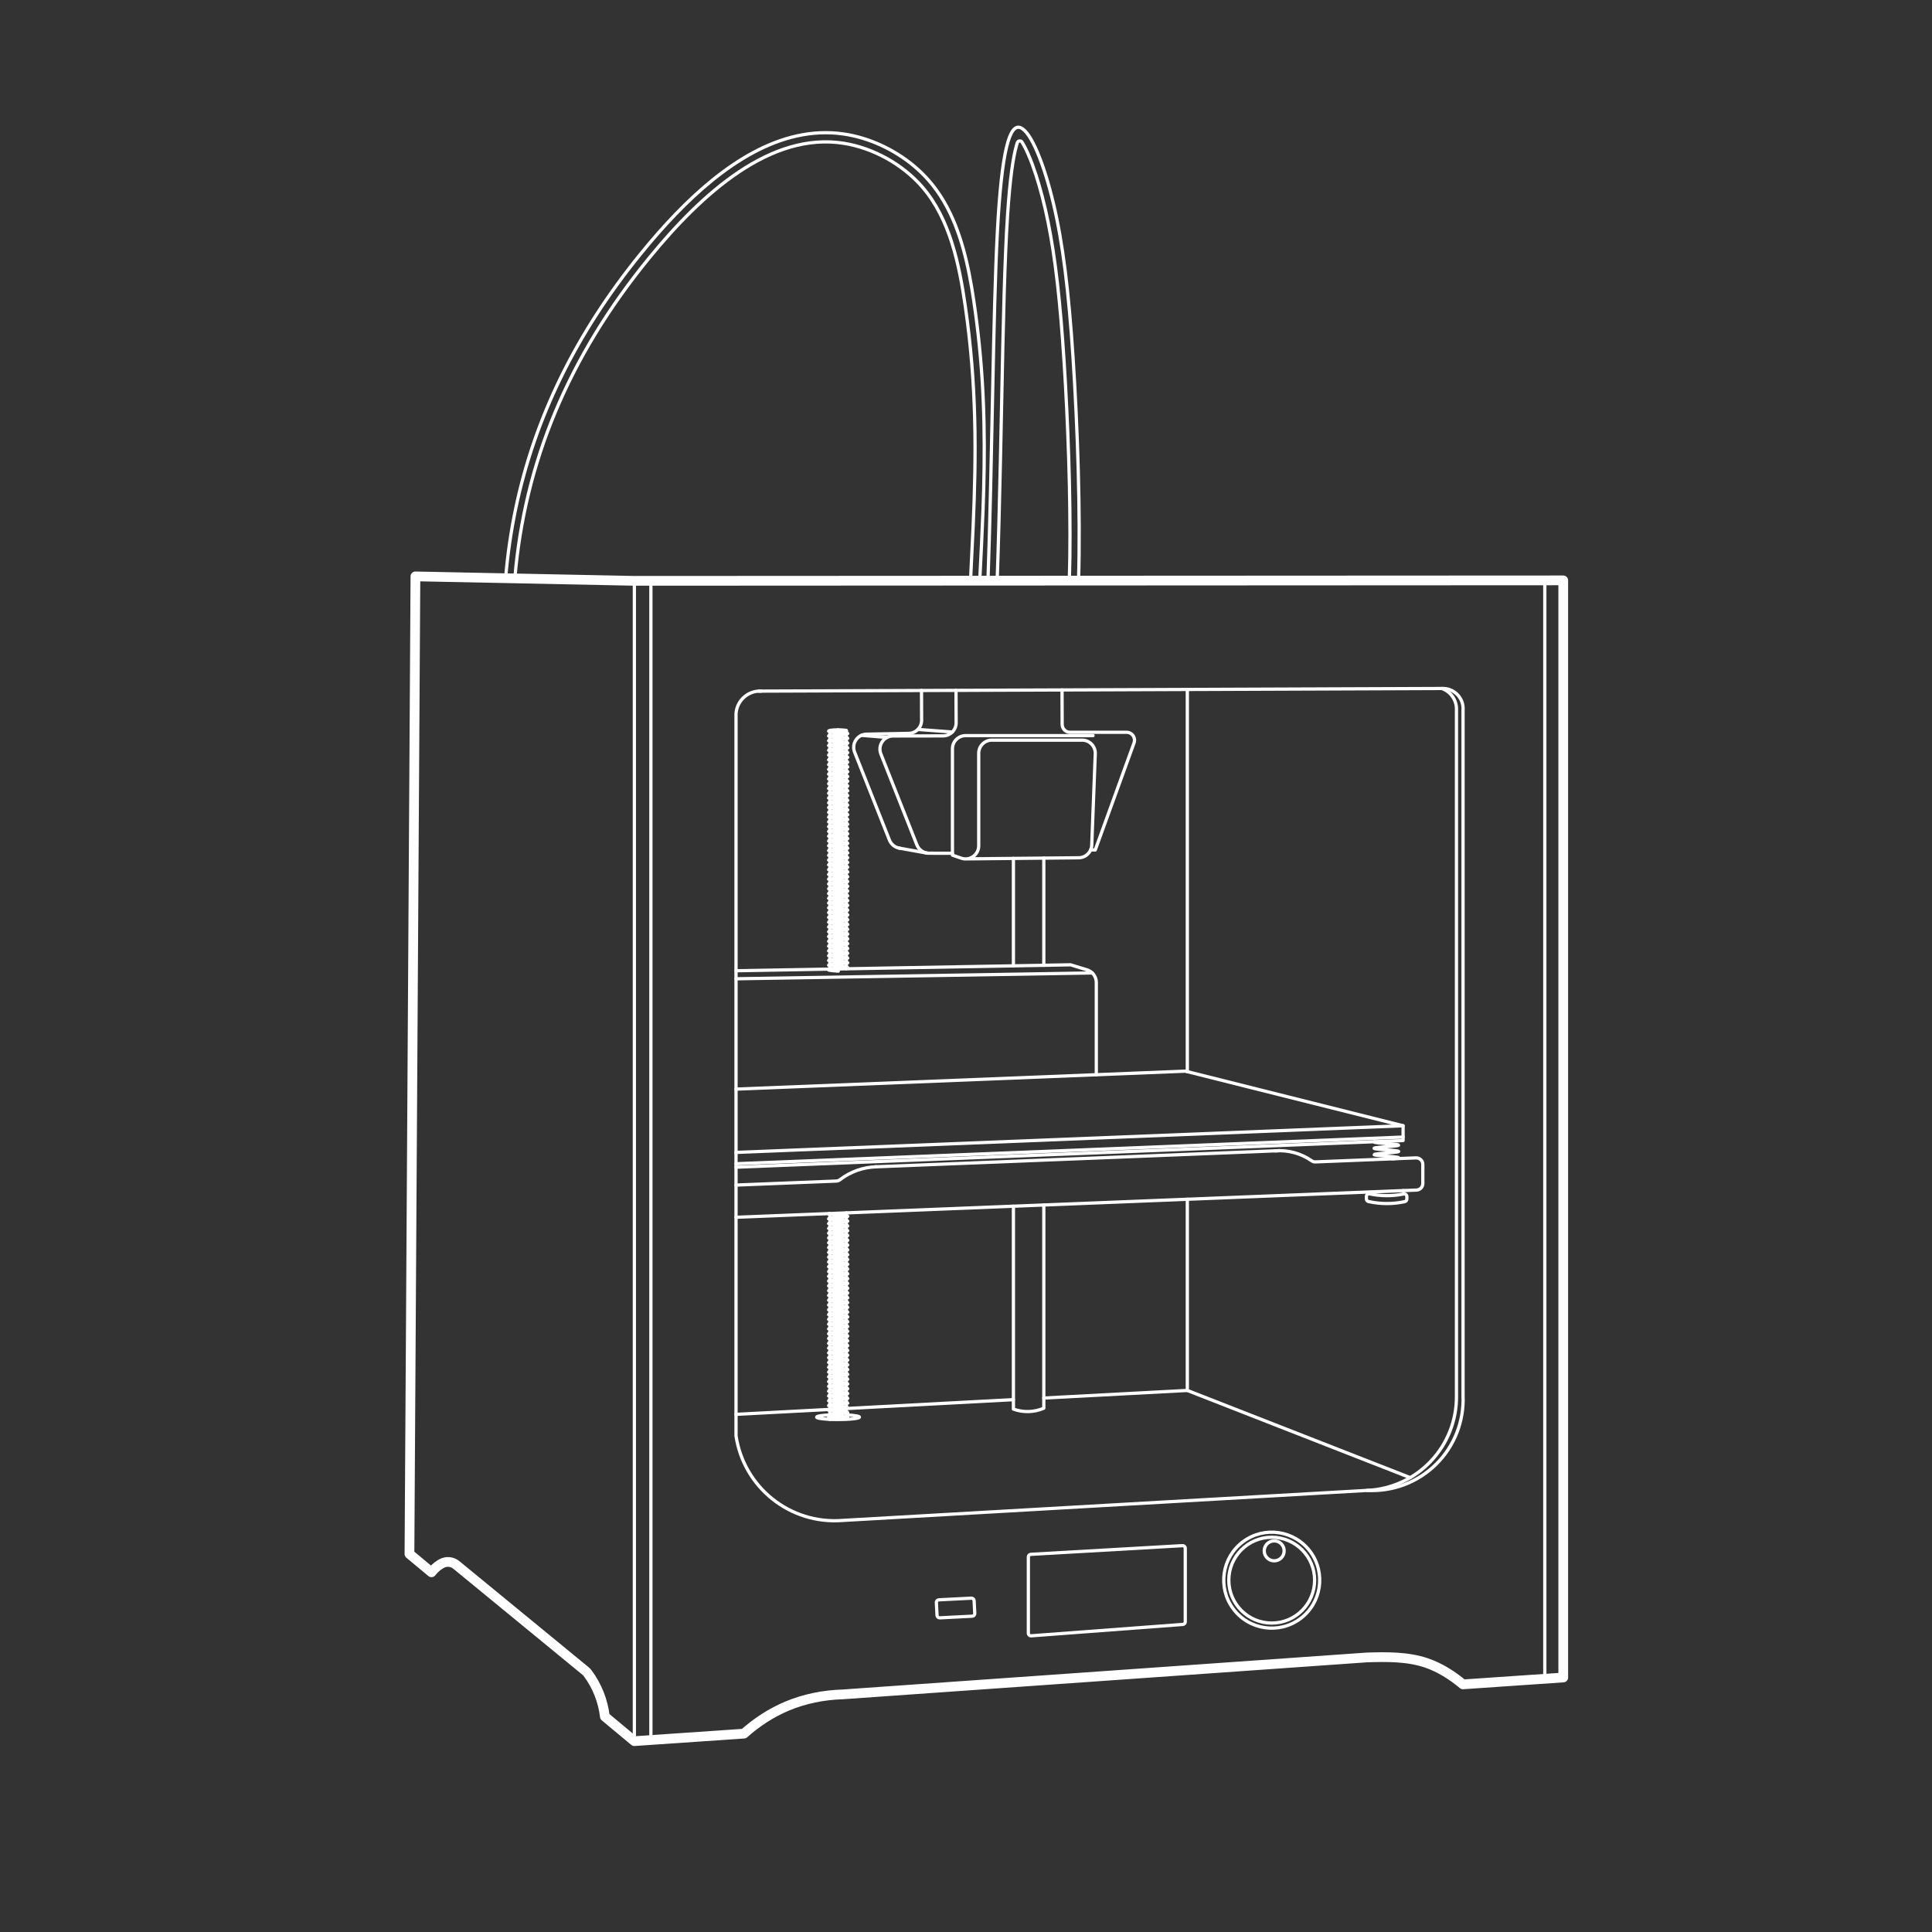 <?xml version="1.0" encoding="utf-8"?>
<!-- Generator: Adobe Illustrator 16.0.0, SVG Export Plug-In . SVG Version: 6.00 Build 0)  -->
<!DOCTYPE svg PUBLIC "-//W3C//DTD SVG 1.1//EN" "http://www.w3.org/Graphics/SVG/1.1/DTD/svg11.dtd">
<svg version="1.1" xmlns="http://www.w3.org/2000/svg" xmlns:xlink="http://www.w3.org/1999/xlink" x="0px" y="0px"
	 width="595.28px" height="595.28px" viewBox="0 0 595.28 595.28" enable-background="new 0 0 595.28 595.28" xml:space="preserve">
<rect x="0" y="0" width="595.28" height="595.28" fill="#333333" stroke="none"/>
<g id="Ebene_1" display="none">
</g>
<g id="Ebene_2">
	<g>
		<path fill="none" stroke="#FFFFFF" stroke-width="3" stroke-linecap="round" stroke-linejoin="round" d="M259.609,522.07
			c53.846-3.795,107.695-7.592,161.541-11.385c6.205-0.2,12.57-0.274,18.372,1.696c4.094,1.394,7.91,3.804,11.234,6.599
			c10.304-0.705,20.607-1.411,30.907-2.115c0-112.684,0-225.363,0-338.045c-95.401,0.047-190.805,0.095-286.206,0.145
			c-22.485-0.457-44.973-0.915-67.459-1.372c-0.611,100.406-1.225,200.806-1.836,301.21c2.26,1.882,4.521,3.762,6.78,5.645
			c0.737-0.949,1.642-1.785,2.667-2.419c0.175-0.105,0.354-0.208,0.536-0.304c1.439-0.761,3.196-0.582,4.453,0.452
			c13.269,10.889,26.537,21.78,39.806,32.671c0.259,0.211,0.482,0.445,0.684,0.718c2.897,3.911,4.719,8.514,5.282,13.345
			c3.028,2.521,6.059,5.042,9.087,7.564c11.258-0.772,22.515-1.546,33.772-2.314c3.913-3.498,8.397-6.438,13.265-8.479
			C247.904,523.41,253.784,522.244,259.609,522.07z"/>
		<path fill="none" stroke="#FFFFFF" stroke-linecap="round" stroke-linejoin="round" d="M255.686,436.615
			c-0.106,0.022-0.206,0.039-0.307,0.077c-0.033,0.013-0.108,0.04-0.12,0.087c-0.022,0.098,0.299,0.153,0.352,0.166
			c0.287,0.06,0.578,0.089,0.871,0.11c0.582,0.047,1.168,0.062,1.754,0.062s1.166-0.015,1.752-0.062
			c0.289-0.021,0.58-0.051,0.869-0.11c0.051-0.013,0.374-0.068,0.353-0.166c-0.012-0.047-0.09-0.074-0.123-0.087
			c-0.101-0.038-0.202-0.055-0.302-0.077c0-20.969,0-41.943,0-62.913"/>
		<polyline fill="none" stroke="#FFFFFF" stroke-linecap="round" stroke-linejoin="round" points="432.314,350.268 432.314,351.417 
			226.778,359.633 		"/>
		<path fill="none" stroke="#FFFFFF" stroke-linecap="round" stroke-linejoin="round" d="M226.778,299.103
			c34.354-0.614,68.706-1.223,103.061-1.833c1.696,0.519,3.39,1.037,5.086,1.557c1.701,0.521,2.863,2.092,2.863,3.871
			c0,9.48,0,18.958,0,28.441"/>
		<polyline fill="none" stroke="#FFFFFF" stroke-linecap="round" stroke-linejoin="round" points="226.778,335.574 365.238,330.04 
			432.314,346.859 432.314,350.349 226.778,358.565 		"/>
		<path fill="none" stroke="#FFFFFF" stroke-linecap="round" stroke-linejoin="round" d="M312.251,371.643
			c0,20.842,0,41.683,0,62.523c3.043,1.105,6.39,1.004,9.36-0.272c0-20.875,0-41.749,0-62.624"/>
		<polyline fill="none" stroke="#FFFFFF" stroke-linecap="round" stroke-linejoin="round" points="434.504,455.281 380.357,434.1 
			365.831,428.417 365.831,369.502 		"/>
		<path fill="none" stroke="#FFFFFF" stroke-linecap="round" stroke-linejoin="round" d="M327.229,212.584
			c0.012,3.545,0.028,7.087,0.039,10.629c0.006,1.338,1.094,2.421,2.43,2.421c5.815,0,11.629,0,17.441,0
			c1.684,0,2.855,1.673,2.281,3.255c-3.982,11-7.969,22.001-11.955,33.002c-0.469-0.015-0.942-0.025-1.411-0.036"/>
		<path fill="none" stroke="#FFFFFF" stroke-linecap="round" stroke-linejoin="round" d="M297.858,264.631
			c11.509-0.115,23.011-0.227,34.519-0.338c2.159-0.023,3.922-1.735,4.006-3.892c0.362-9.383,0.726-18.765,1.088-28.148
			c0.09-2.295-1.746-4.204-4.045-4.204c-9.273,0-18.548,0-27.819,0c-2.236,0-4.05,1.813-4.05,4.047c0,9.501,0,19,0,28.5
			c0,2.775-2.728,4.729-5.354,3.83c-0.915-0.312-1.828-0.625-2.739-0.938c0-10.924,0-21.85,0-32.779c0-2.236,1.813-4.05,4.047-4.05
			c13.089,0,26.177,0,39.264,0"/>
		<path fill="none" stroke="#FFFFFF" stroke-linecap="round" stroke-linejoin="round" d="M255.613,373.908
			c-0.101,0.018-0.179,0.034-0.234,0.051c-0.067,0.021-0.104,0.039-0.104,0.061c0,0.021,0.036,0.04,0.104,0.062
			c0.066,0.021,0.168,0.04,0.296,0.062c0.131,0.02,0.29,0.039,0.474,0.062c0.185,0.017,0.391,0.039,0.617,0.059
			c0.226,0.02,0.465,0.041,0.716,0.062c0.251,0.02,0.514,0.041,0.771,0.058c0.262,0.023,0.521,0.043,0.773,0.062
			c0.25,0.023,0.493,0.043,0.716,0.062c0.226,0.023,0.436,0.043,0.62,0.062c0.183,0.022,0.34,0.039,0.47,0.062
			c0.132,0.02,0.231,0.039,0.299,0.062c0.067,0.02,0.101,0.039,0.101,0.062c0,0.016-0.033,0.039-0.101,0.058
			c-0.067,0.02-0.167,0.043-0.299,0.062c-0.13,0.02-0.287,0.043-0.47,0.062c-0.185,0.02-0.395,0.043-0.62,0.06
			c-0.223,0.021-0.466,0.041-0.716,0.061c-0.252,0.022-0.512,0.042-0.773,0.062c-0.257,0.022-0.52,0.039-0.771,0.062
			c-0.251,0.019-0.49,0.039-0.716,0.062c-0.227,0.019-0.433,0.038-0.617,0.061c-0.184,0.02-0.343,0.039-0.474,0.062
			c-0.128,0.018-0.229,0.039-0.296,0.059c-0.067,0.021-0.104,0.042-0.104,0.062c0,0.021,0.036,0.042,0.104,0.059
			c0.066,0.021,0.168,0.042,0.296,0.062c0.131,0.021,0.29,0.041,0.474,0.062c0.185,0.021,0.391,0.041,0.617,0.062
			c0.226,0.021,0.465,0.039,0.716,0.061c0.251,0.021,0.514,0.04,0.771,0.062c0.262,0.021,0.521,0.039,0.773,0.062
			c0.25,0.017,0.493,0.04,0.716,0.059c0.226,0.02,0.436,0.042,0.62,0.062c0.183,0.02,0.34,0.041,0.47,0.062
			c0.132,0.02,0.231,0.041,0.299,0.058c0.067,0.023,0.101,0.043,0.101,0.062c0,0.023-0.033,0.043-0.101,0.062
			c-0.067,0.023-0.167,0.039-0.299,0.062c-0.13,0.02-0.287,0.039-0.47,0.062c-0.185,0.02-0.395,0.039-0.62,0.062
			c-0.223,0.02-0.466,0.039-0.716,0.062c-0.252,0.016-0.512,0.039-0.773,0.059c-0.257,0.019-0.52,0.042-0.771,0.061
			c-0.251,0.02-0.49,0.043-0.716,0.06c-0.227,0.021-0.433,0.041-0.617,0.062c-0.184,0.021-0.343,0.041-0.474,0.061
			c-0.128,0.022-0.229,0.042-0.296,0.062c-0.067,0.022-0.104,0.039-0.104,0.062c0,0.019,0.036,0.039,0.104,0.062
			c0.066,0.019,0.168,0.039,0.296,0.062c0.131,0.017,0.29,0.038,0.474,0.059c0.185,0.02,0.391,0.041,0.617,0.062
			c0.226,0.02,0.465,0.041,0.716,0.058c0.251,0.023,0.514,0.045,0.771,0.062c0.262,0.023,0.521,0.042,0.773,0.062
			c0.25,0.021,0.493,0.042,0.716,0.062c0.226,0.021,0.436,0.039,0.62,0.062c0.183,0.02,0.34,0.039,0.47,0.062
			c0.132,0.02,0.231,0.039,0.299,0.061c0.067,0.021,0.101,0.04,0.101,0.062c0,0.017-0.033,0.039-0.101,0.059
			s-0.167,0.042-0.299,0.062c-0.13,0.02-0.287,0.041-0.47,0.058c-0.185,0.023-0.395,0.043-0.62,0.062
			c-0.223,0.023-0.466,0.043-0.716,0.062c-0.252,0.023-0.512,0.043-0.773,0.062c-0.257,0.023-0.52,0.04-0.771,0.062
			c-0.251,0.02-0.49,0.039-0.716,0.062c-0.227,0.02-0.433,0.039-0.617,0.062c-0.184,0.018-0.343,0.039-0.474,0.059
			c-0.128,0.02-0.229,0.042-0.296,0.061c-0.067,0.02-0.104,0.043-0.104,0.06c0,0.021,0.036,0.045,0.104,0.062
			c0.066,0.021,0.168,0.041,0.296,0.062c0.131,0.021,0.29,0.041,0.474,0.061c0.185,0.022,0.391,0.039,0.617,0.062
			c0.226,0.021,0.465,0.039,0.716,0.062c0.251,0.019,0.514,0.039,0.771,0.062c0.262,0.019,0.521,0.039,0.773,0.061
			c0.25,0.018,0.493,0.039,0.716,0.06c0.226,0.02,0.436,0.041,0.62,0.062c0.183,0.02,0.34,0.041,0.47,0.058
			c0.132,0.023,0.231,0.042,0.299,0.062c0.067,0.023,0.101,0.042,0.101,0.062c0,0.021-0.033,0.042-0.101,0.062
			c-0.067,0.021-0.167,0.039-0.299,0.062c-0.13,0.02-0.287,0.039-0.47,0.062c-0.185,0.02-0.395,0.039-0.62,0.062
			c-0.223,0.016-0.466,0.038-0.716,0.058c-0.252,0.02-0.512,0.043-0.773,0.062c-0.257,0.02-0.52,0.042-0.771,0.06
			c-0.251,0.021-0.49,0.044-0.716,0.061c-0.227,0.022-0.433,0.042-0.617,0.061c-0.184,0.023-0.343,0.043-0.474,0.062
			c-0.128,0.023-0.229,0.04-0.296,0.062c-0.067,0.02-0.104,0.04-0.104,0.062c0,0.02,0.036,0.039,0.104,0.062
			c0.066,0.02,0.168,0.039,0.296,0.062c0.131,0.018,0.29,0.039,0.474,0.058c0.185,0.021,0.391,0.043,0.617,0.063
			c0.226,0.02,0.465,0.042,0.716,0.059c0.251,0.021,0.514,0.042,0.771,0.062c0.262,0.021,0.521,0.042,0.773,0.062
			c0.25,0.021,0.493,0.041,0.716,0.062c0.226,0.021,0.436,0.038,0.62,0.062c0.183,0.02,0.34,0.038,0.47,0.061
			c0.132,0.021,0.231,0.039,0.299,0.062c0.067,0.017,0.101,0.039,0.101,0.059s-0.033,0.042-0.101,0.062s-0.167,0.041-0.299,0.058
			c-0.13,0.023-0.287,0.045-0.47,0.062c-0.185,0.023-0.395,0.042-0.62,0.062c-0.223,0.023-0.466,0.042-0.716,0.062
			c-0.252,0.021-0.512,0.039-0.773,0.062c-0.257,0.02-0.52,0.039-0.771,0.062c-0.251,0.02-0.49,0.039-0.716,0.062
			c-0.227,0.02-0.433,0.039-0.617,0.062c-0.184,0.016-0.343,0.039-0.474,0.058c-0.128,0.02-0.229,0.042-0.296,0.062
			c-0.067,0.02-0.104,0.042-0.104,0.06c0,0.021,0.036,0.041,0.104,0.062c0.066,0.021,0.168,0.041,0.296,0.06
			c0.131,0.023,0.29,0.043,0.474,0.062c0.185,0.023,0.391,0.04,0.617,0.062c0.226,0.02,0.465,0.04,0.716,0.062
			c0.251,0.02,0.514,0.039,0.771,0.062c0.262,0.018,0.521,0.039,0.773,0.06c0.25,0.02,0.493,0.041,0.716,0.061
			c0.226,0.02,0.436,0.042,0.62,0.059c0.183,0.023,0.34,0.045,0.47,0.062c0.132,0.021,0.231,0.042,0.299,0.062
			c0.067,0.021,0.101,0.042,0.101,0.062c0,0.021-0.033,0.038-0.101,0.062c-0.067,0.02-0.167,0.038-0.299,0.062
			c-0.13,0.02-0.287,0.038-0.47,0.061c-0.185,0.021-0.395,0.039-0.62,0.062c-0.223,0.017-0.466,0.039-0.716,0.059
			c-0.252,0.02-0.512,0.042-0.773,0.062c-0.257,0.02-0.52,0.042-0.771,0.058c-0.251,0.023-0.49,0.043-0.716,0.062
			c-0.227,0.023-0.433,0.042-0.617,0.062c-0.184,0.023-0.343,0.042-0.474,0.062c-0.128,0.02-0.229,0.039-0.296,0.062
			c-0.067,0.02-0.104,0.039-0.104,0.062c0,0.02,0.036,0.039,0.104,0.062c0.066,0.017,0.168,0.039,0.296,0.058
			c0.131,0.021,0.29,0.043,0.474,0.062c0.185,0.02,0.391,0.043,0.617,0.06c0.226,0.021,0.465,0.044,0.716,0.062
			c0.251,0.021,0.514,0.041,0.771,0.062c0.262,0.021,0.521,0.041,0.773,0.062c0.25,0.021,0.493,0.038,0.716,0.06
			c0.226,0.021,0.436,0.04,0.62,0.062c0.183,0.021,0.34,0.04,0.47,0.062c0.132,0.02,0.231,0.04,0.299,0.062
			c0.067,0.018,0.101,0.039,0.101,0.06c0,0.02-0.033,0.041-0.101,0.062c-0.067,0.02-0.167,0.041-0.299,0.058
			c-0.13,0.022-0.287,0.042-0.47,0.062c-0.185,0.022-0.395,0.042-0.62,0.062c-0.223,0.021-0.466,0.042-0.716,0.062
			c-0.252,0.02-0.512,0.038-0.773,0.062c-0.257,0.02-0.52,0.038-0.771,0.062c-0.251,0.02-0.49,0.038-0.716,0.061
			c-0.227,0.017-0.433,0.039-0.617,0.059c-0.184,0.02-0.343,0.042-0.474,0.062c-0.128,0.02-0.229,0.042-0.296,0.06
			c-0.067,0.021-0.104,0.044-0.104,0.06c0,0.023,0.036,0.042,0.104,0.062c0.066,0.023,0.168,0.042,0.296,0.062
			c0.131,0.023,0.29,0.04,0.474,0.062c0.185,0.02,0.391,0.039,0.617,0.062c0.226,0.02,0.465,0.039,0.716,0.062
			c0.251,0.02,0.514,0.039,0.771,0.062c0.262,0.017,0.521,0.039,0.773,0.058c0.25,0.021,0.493,0.043,0.716,0.062
			c0.226,0.02,0.436,0.042,0.62,0.06c0.183,0.021,0.34,0.042,0.47,0.062c0.132,0.021,0.231,0.041,0.299,0.062
			c0.067,0.021,0.101,0.041,0.101,0.062c0,0.019-0.033,0.038-0.101,0.06c-0.067,0.021-0.167,0.04-0.299,0.062
			c-0.13,0.021-0.287,0.04-0.47,0.062c-0.185,0.018-0.395,0.04-0.62,0.06c-0.223,0.02-0.466,0.042-0.716,0.062
			c-0.252,0.02-0.512,0.041-0.773,0.062c-0.257,0.019-0.52,0.041-0.771,0.058c-0.251,0.023-0.49,0.042-0.716,0.062
			c-0.227,0.022-0.433,0.042-0.617,0.062c-0.184,0.022-0.343,0.039-0.474,0.062c-0.128,0.02-0.229,0.038-0.296,0.062
			c-0.067,0.02-0.104,0.038-0.104,0.062c0,0.02,0.036,0.038,0.104,0.062c0.066,0.016,0.168,0.038,0.296,0.058
			c0.131,0.02,0.29,0.042,0.474,0.062c0.185,0.02,0.391,0.042,0.617,0.06c0.226,0.021,0.465,0.04,0.716,0.062
			s0.514,0.041,0.771,0.06c0.262,0.023,0.521,0.042,0.773,0.062c0.25,0.023,0.493,0.04,0.716,0.062
			c0.226,0.02,0.436,0.04,0.62,0.062c0.183,0.02,0.34,0.04,0.47,0.062c0.132,0.017,0.231,0.039,0.299,0.06
			c0.067,0.019,0.101,0.041,0.101,0.06c0,0.021-0.033,0.043-0.101,0.062c-0.067,0.021-0.167,0.043-0.299,0.06
			c-0.13,0.021-0.287,0.042-0.47,0.062c-0.185,0.021-0.395,0.042-0.62,0.062c-0.223,0.021-0.466,0.038-0.716,0.062
			c-0.252,0.019-0.512,0.038-0.773,0.06c-0.257,0.021-0.52,0.04-0.771,0.062c-0.251,0.021-0.49,0.04-0.716,0.062
			c-0.227,0.018-0.433,0.04-0.617,0.06c-0.184,0.02-0.343,0.042-0.474,0.062c-0.128,0.02-0.229,0.041-0.296,0.058
			c-0.067,0.023-0.104,0.042-0.104,0.062c0,0.022,0.036,0.042,0.104,0.062c0.066,0.022,0.168,0.04,0.296,0.062
			c0.131,0.022,0.29,0.038,0.474,0.062c0.185,0.02,0.391,0.038,0.617,0.062c0.226,0.02,0.465,0.038,0.716,0.062
			c0.251,0.017,0.514,0.038,0.771,0.058c0.262,0.02,0.521,0.042,0.773,0.062c0.25,0.02,0.493,0.042,0.716,0.062
			c0.226,0.02,0.436,0.042,0.62,0.06c0.183,0.021,0.34,0.041,0.47,0.061c0.132,0.022,0.231,0.041,0.299,0.061
			c0.067,0.023,0.101,0.04,0.101,0.062c0,0.021-0.033,0.04-0.101,0.062c-0.067,0.02-0.167,0.04-0.299,0.062
			c-0.13,0.02-0.287,0.04-0.47,0.062c-0.185,0.017-0.395,0.039-0.62,0.06c-0.223,0.019-0.466,0.041-0.716,0.062
			c-0.252,0.019-0.512,0.041-0.773,0.058c-0.257,0.022-0.52,0.042-0.771,0.062c-0.251,0.022-0.49,0.042-0.716,0.062
			c-0.227,0.021-0.433,0.038-0.617,0.062c-0.184,0.021-0.343,0.038-0.474,0.062c-0.128,0.019-0.229,0.038-0.296,0.062
			c-0.067,0.019-0.104,0.038-0.104,0.062c0,0.016,0.036,0.038,0.104,0.058c0.066,0.02,0.168,0.042,0.296,0.062
			c0.131,0.02,0.29,0.042,0.474,0.062c0.185,0.02,0.391,0.042,0.617,0.058c0.226,0.023,0.465,0.042,0.716,0.062
			c0.251,0.023,0.514,0.042,0.771,0.062c0.262,0.022,0.521,0.04,0.773,0.062c0.25,0.02,0.493,0.04,0.716,0.062
			c0.226,0.02,0.436,0.038,0.62,0.062c0.183,0.02,0.34,0.038,0.47,0.062c0.132,0.017,0.231,0.038,0.299,0.058
			c0.067,0.021,0.101,0.042,0.101,0.062s-0.033,0.042-0.101,0.06c-0.067,0.021-0.167,0.042-0.299,0.062
			c-0.13,0.021-0.287,0.04-0.47,0.062c-0.185,0.021-0.395,0.038-0.62,0.061c-0.223,0.022-0.466,0.039-0.716,0.061
			c-0.252,0.021-0.512,0.04-0.773,0.062c-0.257,0.02-0.52,0.04-0.771,0.062c-0.251,0.017-0.49,0.04-0.716,0.06
			c-0.227,0.019-0.433,0.041-0.617,0.062c-0.184,0.019-0.343,0.041-0.474,0.062c-0.128,0.019-0.229,0.041-0.296,0.058
			c-0.067,0.022-0.104,0.042-0.104,0.062c0,0.022,0.036,0.042,0.104,0.062c0.066,0.021,0.168,0.038,0.296,0.062
			c0.131,0.019,0.29,0.038,0.474,0.062c0.185,0.019,0.391,0.038,0.617,0.062c0.226,0.019,0.465,0.038,0.716,0.062
			c0.251,0.016,0.514,0.038,0.771,0.058c0.262,0.02,0.521,0.042,0.773,0.062c0.25,0.02,0.493,0.042,0.716,0.059
			c0.226,0.022,0.436,0.041,0.62,0.061c0.183,0.023,0.34,0.042,0.47,0.062c0.132,0.022,0.231,0.04,0.299,0.062
			c0.067,0.022,0.101,0.04,0.101,0.062c0,0.02-0.033,0.04-0.101,0.062c-0.067,0.02-0.167,0.038-0.299,0.062
			c-0.13,0.017-0.287,0.038-0.47,0.059c-0.185,0.02-0.395,0.041-0.62,0.061c-0.223,0.021-0.466,0.042-0.716,0.062
			c-0.252,0.021-0.512,0.042-0.773,0.06c-0.257,0.021-0.52,0.042-0.771,0.062c-0.251,0.021-0.49,0.042-0.716,0.061
			c-0.227,0.022-0.433,0.039-0.617,0.063c-0.184,0.019-0.343,0.038-0.474,0.061c-0.128,0.02-0.229,0.039-0.296,0.061
			c-0.067,0.021-0.104,0.04-0.104,0.06c0,0.019,0.036,0.042,0.104,0.062c0.066,0.019,0.168,0.042,0.296,0.062
			c0.131,0.019,0.29,0.041,0.474,0.058c0.185,0.022,0.391,0.042,0.617,0.062c0.226,0.022,0.465,0.042,0.716,0.062
			c0.251,0.022,0.514,0.04,0.771,0.062c0.262,0.022,0.521,0.038,0.773,0.062c0.25,0.02,0.493,0.038,0.716,0.062
			c0.226,0.019,0.436,0.038,0.62,0.062c0.183,0.017,0.34,0.038,0.47,0.058c0.132,0.021,0.231,0.042,0.299,0.062
			s0.101,0.042,0.101,0.062s-0.033,0.042-0.101,0.059c-0.067,0.022-0.167,0.041-0.299,0.062c-0.13,0.022-0.287,0.041-0.47,0.061
			c-0.185,0.023-0.395,0.04-0.62,0.062c-0.223,0.021-0.466,0.04-0.716,0.062c-0.252,0.02-0.512,0.04-0.773,0.062
			c-0.257,0.02-0.52,0.038-0.771,0.059c-0.251,0.02-0.49,0.041-0.716,0.062c-0.227,0.02-0.433,0.041-0.617,0.061
			c-0.184,0.021-0.343,0.042-0.474,0.06c-0.128,0.022-0.229,0.042-0.296,0.062c-0.067,0.021-0.104,0.042-0.104,0.062
			c0,0.021,0.036,0.038,0.104,0.062c0.066,0.021,0.168,0.038,0.296,0.061c0.131,0.02,0.29,0.039,0.474,0.062
			c0.185,0.02,0.391,0.039,0.617,0.061c0.226,0.017,0.465,0.04,0.716,0.06c0.251,0.019,0.514,0.042,0.771,0.062
			c0.262,0.019,0.521,0.042,0.773,0.062c0.25,0.019,0.493,0.042,0.716,0.058c0.226,0.022,0.436,0.042,0.62,0.062
			c0.183,0.022,0.34,0.042,0.47,0.062c0.132,0.022,0.231,0.04,0.299,0.062c0.067,0.02,0.101,0.038,0.101,0.062
			c0,0.019-0.033,0.038-0.101,0.062c-0.067,0.019-0.167,0.038-0.299,0.058c-0.13,0.021-0.287,0.042-0.47,0.062
			c-0.185,0.021-0.395,0.042-0.62,0.062c-0.223,0.02-0.466,0.042-0.716,0.059c-0.252,0.022-0.512,0.043-0.773,0.062
			c-0.257,0.022-0.52,0.041-0.771,0.062c-0.251,0.022-0.49,0.039-0.716,0.062c-0.227,0.021-0.433,0.039-0.617,0.061
			c-0.184,0.021-0.343,0.04-0.474,0.062c-0.128,0.021-0.229,0.04-0.296,0.062c-0.067,0.017-0.104,0.04-0.104,0.059
			c0,0.02,0.036,0.043,0.104,0.062c0.066,0.02,0.168,0.041,0.296,0.062c0.131,0.02,0.29,0.041,0.474,0.059
			c0.185,0.022,0.391,0.042,0.617,0.062c0.226,0.022,0.465,0.042,0.716,0.062c0.251,0.021,0.514,0.038,0.771,0.062
			c0.262,0.019,0.521,0.038,0.773,0.062c0.25,0.019,0.493,0.038,0.716,0.061c0.226,0.02,0.436,0.039,0.62,0.059
			c0.183,0.02,0.34,0.042,0.47,0.062c0.132,0.019,0.231,0.042,0.299,0.062c0.067,0.019,0.101,0.042,0.101,0.059
			c0,0.021-0.033,0.041-0.101,0.062c-0.067,0.021-0.167,0.041-0.299,0.061c-0.13,0.022-0.287,0.04-0.47,0.062
			c-0.185,0.022-0.395,0.04-0.62,0.062c-0.223,0.019-0.466,0.04-0.716,0.062c-0.252,0.02-0.512,0.038-0.773,0.062
			c-0.257,0.017-0.52,0.038-0.771,0.058c-0.251,0.021-0.49,0.042-0.716,0.062c-0.227,0.021-0.433,0.042-0.617,0.062
			c-0.184,0.02-0.343,0.042-0.474,0.059c-0.128,0.022-0.229,0.043-0.296,0.062c-0.067,0.022-0.104,0.041-0.104,0.062
			c0,0.022,0.036,0.039,0.104,0.062c0.066,0.02,0.168,0.039,0.296,0.061c0.131,0.021,0.29,0.04,0.474,0.062
			c0.185,0.017,0.391,0.04,0.617,0.059c0.226,0.02,0.465,0.043,0.716,0.062c0.251,0.02,0.514,0.043,0.771,0.062
			c0.262,0.02,0.521,0.041,0.773,0.059c0.25,0.022,0.493,0.042,0.716,0.062c0.226,0.022,0.436,0.042,0.62,0.062
			c0.183,0.022,0.34,0.038,0.47,0.062c0.132,0.022,0.231,0.038,0.299,0.062c0.067,0.019,0.101,0.038,0.101,0.061
			c0,0.02-0.033,0.039-0.101,0.062c-0.067,0.018-0.167,0.039-0.299,0.059c-0.13,0.019-0.287,0.042-0.47,0.062
			c-0.185,0.019-0.395,0.042-0.62,0.062c-0.223,0.019-0.466,0.042-0.716,0.059c-0.252,0.021-0.512,0.041-0.773,0.062
			c-0.257,0.021-0.52,0.041-0.771,0.061c-0.251,0.022-0.49,0.04-0.716,0.062c-0.227,0.021-0.433,0.04-0.617,0.062
			c-0.184,0.02-0.343,0.039-0.474,0.062c-0.128,0.017-0.229,0.04-0.296,0.062c-0.067,0.017-0.104,0.038-0.104,0.059
			c0,0.02,0.036,0.041,0.104,0.062c0.066,0.02,0.168,0.041,0.296,0.058c0.131,0.023,0.29,0.043,0.474,0.062
			c0.185,0.022,0.391,0.043,0.617,0.062c0.226,0.022,0.465,0.039,0.716,0.062s0.514,0.039,0.771,0.062
			c0.262,0.02,0.521,0.039,0.773,0.062c0.25,0.02,0.493,0.039,0.716,0.061c0.226,0.017,0.436,0.04,0.62,0.06
			c0.183,0.019,0.34,0.042,0.47,0.061c0.132,0.02,0.231,0.043,0.299,0.062c0.067,0.02,0.101,0.041,0.101,0.059
			c0,0.022-0.033,0.042-0.101,0.062c-0.067,0.022-0.167,0.042-0.299,0.062c-0.13,0.022-0.287,0.039-0.47,0.062
			c-0.185,0.019-0.395,0.038-0.62,0.062c-0.223,0.019-0.466,0.038-0.716,0.062c-0.252,0.017-0.512,0.038-0.773,0.061
			c-0.257,0.018-0.52,0.039-0.771,0.059s-0.49,0.042-0.716,0.062c-0.227,0.019-0.433,0.042-0.617,0.059
			c-0.184,0.021-0.343,0.041-0.474,0.062c-0.128,0.021-0.229,0.041-0.296,0.062c-0.067,0.021-0.104,0.041-0.104,0.061
			c0,0.022,0.036,0.04,0.104,0.062c0.066,0.021,0.168,0.04,0.296,0.062c0.131,0.02,0.29,0.04,0.474,0.062
			c0.185,0.017,0.391,0.039,0.617,0.059c0.226,0.02,0.465,0.041,0.716,0.062c0.251,0.02,0.514,0.041,0.771,0.062
			c0.262,0.02,0.521,0.041,0.773,0.058c0.25,0.023,0.493,0.043,0.716,0.062c0.226,0.023,0.436,0.043,0.62,0.062
			c0.183,0.022,0.34,0.039,0.47,0.062c0.132,0.02,0.231,0.039,0.299,0.062c0.067,0.02,0.101,0.039,0.101,0.062
			c0,0.016-0.033,0.039-0.101,0.062c-0.067,0.016-0.167,0.039-0.299,0.058c-0.13,0.02-0.287,0.043-0.47,0.062
			c-0.185,0.02-0.395,0.043-0.62,0.06c-0.223,0.021-0.466,0.041-0.716,0.061c-0.252,0.022-0.512,0.042-0.773,0.062
			c-0.257,0.022-0.52,0.042-0.771,0.062c-0.251,0.022-0.49,0.039-0.716,0.062c-0.227,0.019-0.433,0.039-0.617,0.062
			c-0.184,0.019-0.343,0.038-0.474,0.061c-0.128,0.018-0.229,0.039-0.296,0.06c-0.067,0.02-0.104,0.041-0.104,0.061
			c0,0.021,0.036,0.042,0.104,0.062c0.066,0.021,0.168,0.039,0.296,0.059c0.131,0.021,0.29,0.042,0.474,0.062
			c0.185,0.021,0.391,0.042,0.617,0.062c0.226,0.021,0.465,0.039,0.716,0.062c0.251,0.02,0.514,0.039,0.771,0.061
			c0.262,0.021,0.521,0.04,0.773,0.062c0.25,0.017,0.493,0.039,0.716,0.062c0.226,0.017,0.436,0.04,0.62,0.059
			c0.183,0.02,0.34,0.041,0.47,0.062c0.132,0.02,0.231,0.041,0.299,0.059c0.067,0.022,0.101,0.042,0.101,0.061
			c0,0.023-0.033,0.043-0.101,0.062c-0.067,0.023-0.167,0.043-0.299,0.062c-0.13,0.022-0.287,0.039-0.47,0.062
			c-0.185,0.02-0.395,0.039-0.62,0.062c-0.223,0.02-0.466,0.039-0.716,0.062c-0.252,0.018-0.512,0.039-0.773,0.058
			c-0.257,0.02-0.52,0.043-0.771,0.063c-0.251,0.019-0.49,0.042-0.716,0.061c-0.227,0.02-0.433,0.039-0.617,0.06
			c-0.184,0.021-0.343,0.041-0.474,0.061c-0.128,0.022-0.229,0.042-0.296,0.062c-0.067,0.022-0.104,0.039-0.104,0.062
			c0,0.019,0.036,0.039,0.104,0.062c0.066,0.019,0.168,0.039,0.296,0.062c0.131,0.017,0.29,0.038,0.474,0.062
			c0.185,0.017,0.391,0.038,0.617,0.059c0.226,0.02,0.465,0.041,0.716,0.061c0.251,0.021,0.514,0.042,0.771,0.059
			c0.262,0.023,0.521,0.042,0.773,0.062c0.25,0.021,0.493,0.042,0.716,0.062c0.226,0.021,0.436,0.042,0.62,0.062
			c0.183,0.021,0.34,0.039,0.47,0.062c0.132,0.02,0.231,0.039,0.299,0.062c0.067,0.02,0.101,0.039,0.101,0.061
			c0,0.017-0.033,0.04-0.101,0.059c-0.067,0.02-0.167,0.042-0.299,0.062c-0.13,0.02-0.287,0.042-0.47,0.062
			c-0.185,0.02-0.395,0.039-0.62,0.058c-0.223,0.023-0.466,0.043-0.716,0.062c-0.252,0.023-0.512,0.043-0.773,0.062
			c-0.257,0.023-0.52,0.04-0.771,0.062c-0.251,0.02-0.49,0.039-0.716,0.062c-0.227,0.02-0.433,0.039-0.617,0.062
			c-0.184,0.018-0.343,0.039-0.474,0.062c-0.128,0.018-0.229,0.039-0.296,0.059c-0.067,0.02-0.104,0.042-0.104,0.061
			c0,0.02,0.036,0.043,0.104,0.06c0.066,0.021,0.168,0.042,0.296,0.062c0.131,0.021,0.29,0.041,0.474,0.062
			c0.185,0.021,0.391,0.041,0.617,0.062c0.226,0.021,0.465,0.038,0.716,0.061c0.251,0.021,0.514,0.039,0.771,0.062
			c0.262,0.019,0.521,0.039,0.773,0.062c0.25,0.017,0.493,0.039,0.716,0.059c0.226,0.02,0.436,0.041,0.62,0.062
			c0.183,0.02,0.34,0.041,0.47,0.061c0.132,0.021,0.231,0.04,0.299,0.059c0.067,0.023,0.101,0.042,0.101,0.062
			c0,0.021-0.033,0.042-0.101,0.062c-0.067,0.021-0.167,0.039-0.299,0.062c-0.13,0.02-0.287,0.039-0.47,0.062
			c-0.185,0.02-0.395,0.039-0.62,0.062c-0.223,0.016-0.466,0.039-0.716,0.061c-0.252,0.017-0.512,0.04-0.773,0.059
			c-0.257,0.02-0.52,0.043-0.771,0.062c-0.251,0.02-0.49,0.042-0.716,0.06c-0.227,0.021-0.433,0.041-0.617,0.061
			c-0.184,0.022-0.343,0.042-0.474,0.061c-0.128,0.023-0.229,0.043-0.296,0.062c-0.067,0.023-0.104,0.04-0.104,0.062
			c0,0.02,0.036,0.039,0.104,0.062c0.066,0.02,0.168,0.039,0.296,0.062c0.131,0.018,0.29,0.039,0.474,0.059
			c0.185,0.021,0.391,0.042,0.617,0.062c0.226,0.021,0.465,0.042,0.716,0.059c0.251,0.021,0.514,0.042,0.771,0.062
			c0.262,0.021,0.521,0.042,0.773,0.062c0.25,0.021,0.493,0.041,0.716,0.062c0.226,0.021,0.436,0.038,0.62,0.062
			c0.183,0.02,0.34,0.038,0.47,0.061c0.132,0.021,0.231,0.039,0.299,0.062c0.067,0.017,0.101,0.039,0.101,0.062
			c0,0.017-0.033,0.039-0.101,0.059s-0.167,0.042-0.299,0.062c-0.13,0.02-0.287,0.041-0.47,0.058
			c-0.185,0.023-0.395,0.042-0.62,0.062c-0.223,0.023-0.466,0.042-0.716,0.062c-0.252,0.023-0.512,0.042-0.773,0.062
			c-0.257,0.023-0.52,0.039-0.771,0.062c-0.251,0.02-0.49,0.039-0.716,0.062c-0.227,0.02-0.433,0.039-0.617,0.062
			c-0.184,0.017-0.343,0.039-0.474,0.058c-0.128,0.02-0.229,0.043-0.296,0.062c-0.067,0.02-0.104,0.042-0.104,0.06
			c0,0.021,0.036,0.041,0.104,0.062c0.066,0.021,0.168,0.041,0.296,0.062c0.131,0.021,0.29,0.041,0.474,0.06
			c0.185,0.023,0.391,0.04,0.617,0.062c0.226,0.021,0.465,0.04,0.716,0.062c0.251,0.02,0.514,0.04,0.771,0.062
			c0.262,0.018,0.521,0.039,0.773,0.062c0.25,0.018,0.493,0.039,0.716,0.06c0.226,0.02,0.436,0.041,0.62,0.061
			c0.183,0.02,0.34,0.042,0.47,0.059c0.132,0.021,0.231,0.042,0.299,0.062c0.067,0.021,0.101,0.042,0.101,0.062
			c0,0.021-0.033,0.041-0.101,0.062c-0.067,0.021-0.167,0.038-0.299,0.062c-0.13,0.02-0.287,0.038-0.47,0.061
			c-0.185,0.021-0.395,0.039-0.62,0.062c-0.223,0.017-0.466,0.039-0.716,0.059c-0.252,0.02-0.512,0.042-0.773,0.062
			c-0.257,0.02-0.52,0.042-0.771,0.058c-0.251,0.023-0.49,0.042-0.716,0.062c-0.227,0.023-0.433,0.043-0.617,0.062
			c-0.184,0.023-0.343,0.042-0.474,0.062c-0.128,0.023-0.229,0.039-0.296,0.062c-0.067,0.02-0.104,0.039-0.104,0.062
			c0,0.02,0.036,0.039,0.104,0.062c0.066,0.017,0.168,0.039,0.296,0.062c0.131,0.017,0.29,0.039,0.474,0.058
			c0.185,0.02,0.391,0.043,0.617,0.062c0.226,0.02,0.465,0.043,0.716,0.06c0.251,0.021,0.514,0.041,0.771,0.062
			c0.262,0.021,0.521,0.041,0.773,0.062c0.25,0.021,0.493,0.041,0.716,0.06c0.226,0.023,0.436,0.04,0.62,0.062
			c0.183,0.021,0.34,0.04,0.47,0.062c0.132,0.02,0.231,0.04,0.299,0.062c0.067,0.018,0.101,0.04,0.101,0.06
			s-0.033,0.041-0.101,0.062c-0.067,0.02-0.167,0.041-0.299,0.058c-0.13,0.023-0.287,0.042-0.47,0.062
			c-0.185,0.022-0.395,0.042-0.62,0.062c-0.223,0.022-0.466,0.042-0.716,0.062c-0.252,0.021-0.512,0.038-0.773,0.062
			c-0.257,0.02-0.52,0.038-0.771,0.062c-0.251,0.02-0.49,0.038-0.716,0.062c-0.227,0.016-0.433,0.038-0.617,0.061
			c-0.184,0.017-0.343,0.039-0.474,0.059c-0.128,0.02-0.229,0.042-0.296,0.062c-0.067,0.02-0.104,0.042-0.104,0.06
			c0,0.021,0.036,0.041,0.104,0.06c0.066,0.023,0.168,0.042,0.296,0.062c0.131,0.023,0.29,0.042,0.474,0.062
			c0.185,0.023,0.391,0.04,0.617,0.062c0.226,0.02,0.465,0.04,0.716,0.062c0.251,0.02,0.514,0.039,0.771,0.062
			c0.262,0.017,0.521,0.039,0.773,0.058c0.25,0.021,0.493,0.043,0.716,0.062c0.226,0.021,0.436,0.043,0.62,0.06
			c0.183,0.021,0.34,0.044,0.47,0.062c0.132,0.021,0.231,0.042,0.299,0.062c0.067,0.021,0.101,0.041,0.101,0.062
			c0,0.021-0.033,0.038-0.101,0.06c-0.067,0.021-0.167,0.04-0.299,0.062c-0.13,0.021-0.287,0.04-0.47,0.062
			c-0.185,0.018-0.395,0.04-0.62,0.062c-0.223,0.018-0.466,0.04-0.716,0.06c-0.252,0.02-0.512,0.041-0.773,0.062
			c-0.257,0.02-0.52,0.041-0.771,0.058c-0.251,0.023-0.49,0.042-0.716,0.062c-0.227,0.023-0.433,0.042-0.617,0.062
			c-0.184,0.022-0.343,0.042-0.474,0.062c-0.128,0.02-0.229,0.039-0.296,0.062c-0.067,0.02-0.104,0.038-0.104,0.062
			c0,0.02,0.036,0.038,0.104,0.062c0.066,0.016,0.168,0.038,0.296,0.058c0.131,0.02,0.29,0.042,0.474,0.062
			c0.185,0.02,0.391,0.042,0.617,0.06c0.226,0.021,0.465,0.044,0.716,0.062c0.251,0.021,0.514,0.041,0.771,0.06
			c0.262,0.023,0.521,0.043,0.773,0.062c0.25,0.023,0.493,0.04,0.716,0.062c0.226,0.02,0.436,0.04,0.62,0.062
			c0.183,0.02,0.34,0.04,0.47,0.062c0.132,0.02,0.231,0.039,0.299,0.062c0.067,0.017,0.101,0.039,0.101,0.06
			c0,0.019-0.033,0.041-0.101,0.06c-0.067,0.021-0.167,0.043-0.299,0.06c-0.13,0.022-0.287,0.042-0.47,0.062
			c-0.185,0.021-0.395,0.042-0.62,0.062c-0.223,0.021-0.466,0.042-0.716,0.062c-0.252,0.019-0.512,0.038-0.773,0.062
			c-0.257,0.019-0.52,0.038-0.771,0.062c-0.251,0.019-0.49,0.038-0.716,0.06c-0.227,0.018-0.433,0.04-0.617,0.06
			c-0.184,0.02-0.343,0.042-0.474,0.062c-0.128,0.02-0.229,0.042-0.296,0.058c-0.067,0.023-0.104,0.045-0.104,0.062
			c0,0.023,0.036,0.042,0.104,0.062c0.066,0.022,0.168,0.042,0.296,0.062c0.131,0.023,0.29,0.04,0.474,0.062
			c0.185,0.02,0.391,0.038,0.617,0.062c0.226,0.02,0.465,0.038,0.716,0.062c0.251,0.02,0.514,0.038,0.771,0.062
			c0.262,0.017,0.521,0.038,0.773,0.058c0.25,0.02,0.493,0.042,0.716,0.062c0.226,0.02,0.436,0.042,0.62,0.06
			c0.183,0.021,0.34,0.041,0.47,0.062c0.132,0.021,0.231,0.041,0.299,0.061c0.067,0.022,0.101,0.041,0.101,0.061
			c0,0.021-0.033,0.04-0.101,0.062c-0.067,0.02-0.167,0.04-0.299,0.062c-0.13,0.02-0.287,0.04-0.47,0.062
			c-0.185,0.017-0.395,0.039-0.62,0.06c-0.223,0.019-0.466,0.041-0.716,0.062c-0.252,0.019-0.512,0.041-0.773,0.058
			c-0.257,0.022-0.52,0.045-0.771,0.062c-0.251,0.022-0.49,0.042-0.716,0.062c-0.227,0.021-0.433,0.042-0.617,0.062
			c-0.184,0.021-0.343,0.038-0.474,0.062c-0.128,0.02-0.229,0.038-0.296,0.062c-0.067,0.019-0.104,0.038-0.104,0.062
			c0,0.019,0.036,0.038,0.104,0.06c0.066,0.018,0.168,0.04,0.296,0.06c0.131,0.02,0.29,0.042,0.474,0.062
			c0.185,0.02,0.391,0.042,0.617,0.058c0.226,0.023,0.465,0.042,0.716,0.062c0.251,0.023,0.514,0.042,0.771,0.062
			c0.262,0.023,0.521,0.04,0.773,0.062c0.25,0.02,0.493,0.04,0.716,0.062c0.226,0.02,0.436,0.039,0.62,0.062
			c0.183,0.02,0.34,0.038,0.47,0.062c0.132,0.017,0.231,0.038,0.299,0.058c0.067,0.021,0.101,0.042,0.101,0.062
			c0,0.021-0.033,0.042-0.101,0.06c-0.067,0.021-0.167,0.044-0.299,0.062c-0.13,0.021-0.287,0.042-0.47,0.062
			c-0.185,0.021-0.395,0.041-0.62,0.062c-0.223,0.021-0.466,0.038-0.716,0.061c-0.252,0.02-0.512,0.039-0.773,0.061
			c-0.257,0.021-0.52,0.04-0.771,0.062c-0.251,0.021-0.49,0.04-0.716,0.062c-0.227,0.017-0.433,0.04-0.617,0.06
			c-0.184,0.019-0.343,0.041-0.474,0.062c-0.128,0.019-0.229,0.041-0.296,0.058c-0.067,0.022-0.104,0.042-0.104,0.062
			c0,0.022,0.036,0.042,0.104,0.062c0.066,0.021,0.168,0.038,0.296,0.062c0.131,0.02,0.29,0.038,0.474,0.062
			c0.185,0.019,0.391,0.038,0.617,0.062c0.226,0.019,0.465,0.038,0.716,0.062c0.251,0.017,0.514,0.038,0.771,0.058
			c0.262,0.02,0.521,0.042,0.773,0.062c0.25,0.02,0.493,0.042,0.716,0.059c0.226,0.022,0.436,0.045,0.62,0.062
			c0.183,0.022,0.34,0.041,0.47,0.061c0.132,0.023,0.231,0.042,0.299,0.062c0.067,0.022,0.101,0.04,0.101,0.062
			c0,0.02-0.033,0.04-0.101,0.062c-0.067,0.02-0.167,0.038-0.299,0.062c-0.13,0.02-0.287,0.038-0.47,0.062
			c-0.185,0.017-0.395,0.038-0.62,0.058c-0.223,0.021-0.466,0.042-0.716,0.062c-0.252,0.021-0.512,0.042-0.773,0.06
			c-0.257,0.021-0.52,0.042-0.771,0.062c-0.251,0.021-0.49,0.042-0.716,0.062c-0.227,0.021-0.433,0.038-0.617,0.062
			c-0.184,0.019-0.343,0.038-0.474,0.062c-0.128,0.019-0.229,0.038-0.296,0.06c-0.067,0.021-0.104,0.04-0.104,0.062
			c0,0.018,0.036,0.04,0.104,0.06c0.066,0.019,0.168,0.042,0.296,0.062c0.131,0.019,0.29,0.042,0.474,0.058
			c0.185,0.022,0.391,0.045,0.617,0.062c0.226,0.022,0.465,0.042,0.716,0.062c0.251,0.022,0.514,0.042,0.771,0.062
			c0.262,0.022,0.521,0.038,0.773,0.062c0.25,0.02,0.493,0.038,0.716,0.062c0.226,0.02,0.436,0.038,0.62,0.062
			c0.183,0.019,0.34,0.038,0.47,0.062c0.132,0.017,0.231,0.038,0.299,0.058s0.101,0.042,0.101,0.062s-0.033,0.042-0.101,0.059
			c-0.067,0.022-0.167,0.041-0.299,0.062c-0.13,0.022-0.287,0.041-0.47,0.062c-0.185,0.022-0.395,0.039-0.62,0.061
			c-0.223,0.021-0.466,0.04-0.716,0.062c-0.252,0.021-0.512,0.04-0.773,0.062c-0.257,0.02-0.52,0.04-0.771,0.062
			c-0.251,0.017-0.49,0.04-0.716,0.059c-0.227,0.02-0.433,0.041-0.617,0.062c-0.184,0.02-0.343,0.041-0.474,0.059
			c-0.128,0.022-0.229,0.044-0.296,0.062c-0.067,0.022-0.104,0.042-0.104,0.062c0,0.021,0.036,0.042,0.104,0.062
			c0.066,0.021,0.168,0.038,0.296,0.062c0.131,0.019,0.29,0.038,0.474,0.061c0.185,0.02,0.391,0.039,0.617,0.061
			c0.226,0.021,0.465,0.04,0.716,0.062c0.251,0.017,0.514,0.04,0.771,0.06c0.262,0.019,0.521,0.042,0.773,0.062
			c0.25,0.019,0.493,0.042,0.716,0.058c0.226,0.022,0.436,0.042,0.62,0.062c0.183,0.022,0.34,0.042,0.47,0.062
			c0.132,0.022,0.231,0.04,0.299,0.062c0.067,0.02,0.101,0.04,0.101,0.062c0,0.02-0.033,0.038-0.101,0.062
			c-0.067,0.019-0.167,0.038-0.299,0.062c-0.13,0.017-0.287,0.038-0.47,0.058c-0.185,0.021-0.395,0.042-0.62,0.062
			c-0.223,0.02-0.466,0.042-0.716,0.059c-0.252,0.022-0.512,0.045-0.773,0.062c-0.257,0.022-0.52,0.041-0.771,0.062
			c-0.251,0.022-0.49,0.041-0.716,0.062c-0.227,0.022-0.433,0.039-0.617,0.061c-0.184,0.021-0.343,0.04-0.474,0.062
			c-0.128,0.021-0.229,0.04-0.296,0.062c-0.067,0.02-0.104,0.04-0.104,0.06c0,0.019,0.036,0.042,0.104,0.061
			c0.066,0.02,0.168,0.041,0.296,0.062c0.131,0.02,0.29,0.041,0.474,0.059c0.185,0.022,0.391,0.042,0.617,0.062
			c0.226,0.022,0.465,0.042,0.716,0.062c0.251,0.022,0.514,0.038,0.771,0.062c0.262,0.019,0.521,0.038,0.773,0.062
			c0.25,0.019,0.493,0.038,0.716,0.062c0.226,0.019,0.436,0.038,0.62,0.061c0.183,0.016,0.34,0.039,0.47,0.059
			c0.132,0.02,0.231,0.042,0.299,0.062c0.067,0.019,0.101,0.042,0.101,0.059c0,0.021-0.033,0.045-0.101,0.062
			c-0.067,0.021-0.167,0.041-0.299,0.061c-0.13,0.022-0.287,0.042-0.47,0.062c-0.185,0.022-0.395,0.04-0.62,0.062
			c-0.223,0.02-0.466,0.04-0.716,0.062c-0.252,0.02-0.512,0.04-0.773,0.062c-0.257,0.02-0.52,0.038-0.771,0.059
			c-0.251,0.02-0.49,0.041-0.716,0.062c-0.227,0.02-0.433,0.041-0.617,0.061c-0.184,0.021-0.343,0.042-0.474,0.059
			c-0.128,0.022-0.229,0.043-0.296,0.062c-0.067,0.022-0.104,0.043-0.104,0.062c0,0.022,0.036,0.039,0.104,0.062
			c0.066,0.02,0.168,0.039,0.296,0.062c0.131,0.02,0.29,0.039,0.474,0.061c0.185,0.021,0.391,0.04,0.617,0.062
			c0.226,0.017,0.465,0.04,0.716,0.059c0.251,0.02,0.514,0.043,0.771,0.062c0.262,0.02,0.521,0.041,0.773,0.059
			c0.25,0.022,0.493,0.044,0.716,0.062c0.226,0.022,0.436,0.042,0.62,0.062c0.183,0.022,0.34,0.042,0.47,0.062
			c0.132,0.022,0.231,0.038,0.299,0.062c0.067,0.019,0.101,0.038,0.101,0.062c0,0.019-0.033,0.038-0.101,0.061
			c-0.067,0.02-0.167,0.039-0.299,0.059c-0.13,0.02-0.287,0.042-0.47,0.062c-0.185,0.019-0.395,0.042-0.62,0.062
			c-0.223,0.019-0.466,0.042-0.716,0.059c-0.252,0.021-0.512,0.041-0.773,0.062c-0.257,0.021-0.52,0.041-0.771,0.061
			c-0.251,0.022-0.49,0.04-0.716,0.062c-0.227,0.022-0.433,0.04-0.617,0.062c-0.184,0.02-0.343,0.04-0.474,0.062
			c-0.128,0.02-0.229,0.04-0.296,0.062c-0.067,0.017-0.104,0.038-0.104,0.059c0,0.02,0.036,0.041,0.104,0.062
			c0.066,0.02,0.168,0.041,0.296,0.059c0.131,0.022,0.29,0.044,0.474,0.061c0.185,0.023,0.391,0.043,0.617,0.062
			c0.226,0.022,0.465,0.043,0.716,0.062c0.251,0.022,0.514,0.039,0.771,0.062c0.262,0.02,0.521,0.039,0.773,0.062
			c0.25,0.02,0.493,0.039,0.716,0.062c0.226,0.016,0.436,0.039,0.62,0.059c0.183,0.019,0.34,0.042,0.47,0.062
			c0.132,0.019,0.231,0.042,0.299,0.061c0.067,0.02,0.101,0.043,0.101,0.059c0,0.022-0.033,0.042-0.101,0.062
			c-0.067,0.022-0.167,0.042-0.299,0.062c-0.13,0.022-0.287,0.039-0.47,0.062c-0.185,0.022-0.395,0.039-0.62,0.062
			c-0.223,0.019-0.466,0.038-0.716,0.062c-0.252,0.019-0.512,0.038-0.773,0.062c-0.257,0.017-0.52,0.038-0.771,0.058
			c-0.251,0.021-0.49,0.042-0.716,0.062c-0.227,0.021-0.433,0.042-0.617,0.062c-0.184,0.019-0.343,0.042-0.474,0.059
			c-0.128,0.021-0.229,0.041-0.296,0.062c-0.067,0.021-0.104,0.041-0.104,0.062c0,0.021,0.036,0.039,0.104,0.061
			c0.066,0.021,0.168,0.04,0.296,0.062c0.131,0.021,0.29,0.04,0.474,0.062c0.185,0.017,0.391,0.04,0.617,0.059
			c0.226,0.02,0.465,0.041,0.716,0.062c0.251,0.02,0.514,0.041,0.771,0.062c0.262,0.02,0.521,0.041,0.773,0.058
			c0.25,0.023,0.493,0.043,0.716,0.062c0.226,0.023,0.436,0.043,0.62,0.062c0.183,0.022,0.34,0.039,0.47,0.062
			c0.132,0.022,0.231,0.039,0.299,0.062c0.067,0.02,0.101,0.039,0.101,0.062c0,0.02-0.033,0.039-0.101,0.062
			c-0.067,0.016-0.167,0.039-0.299,0.059c-0.13,0.019-0.287,0.042-0.47,0.061c-0.185,0.02-0.395,0.043-0.62,0.063
			c-0.223,0.019-0.466,0.042-0.716,0.058c-0.252,0.022-0.512,0.042-0.773,0.062c-0.257,0.022-0.52,0.042-0.771,0.062
			c-0.251,0.022-0.49,0.039-0.716,0.062c-0.227,0.019-0.433,0.039-0.617,0.062c-0.184,0.019-0.343,0.038-0.474,0.062
			c-0.128,0.017-0.229,0.038-0.296,0.059c-0.067,0.02-0.104,0.041-0.104,0.061c0,0.021,0.036,0.042,0.104,0.062
			c0.066,0.021,0.168,0.042,0.296,0.059c0.131,0.022,0.29,0.042,0.474,0.062c0.185,0.021,0.391,0.042,0.617,0.062
			c0.226,0.021,0.465,0.039,0.716,0.062c0.251,0.021,0.514,0.039,0.771,0.062c0.262,0.02,0.521,0.039,0.773,0.061
			c0.25,0.021,0.493,0.04,0.716,0.062c0.226,0.017,0.436,0.04,0.62,0.059c0.183,0.02,0.34,0.043,0.47,0.062
			c0.132,0.02,0.231,0.042,0.299,0.062s0.101,0.041,0.101,0.059c0,0.022-0.033,0.042-0.101,0.061
			c-0.067,0.023-0.167,0.043-0.299,0.062c-0.13,0.023-0.287,0.039-0.47,0.062c-0.185,0.02-0.395,0.039-0.62,0.062
			c-0.223,0.02-0.466,0.039-0.716,0.062c-0.252,0.018-0.512,0.039-0.773,0.059c-0.257,0.021-0.52,0.042-0.771,0.062
			c-0.251,0.019-0.49,0.042-0.716,0.062c-0.227,0.019-0.433,0.042-0.617,0.059c-0.184,0.021-0.343,0.041-0.474,0.062
			c-0.128,0.021-0.229,0.041-0.296,0.062c-0.067,0.021-0.104,0.038-0.104,0.061s0.036,0.039,0.104,0.062
			c0.066,0.019,0.168,0.039,0.296,0.062c0.131,0.019,0.29,0.039,0.474,0.062c0.185,0.017,0.391,0.038,0.617,0.059
			c0.226,0.02,0.465,0.041,0.716,0.061c0.251,0.021,0.514,0.042,0.771,0.062c0.262,0.021,0.521,0.042,0.773,0.059
			c0.25,0.021,0.493,0.042,0.716,0.062c0.226,0.021,0.436,0.042,0.62,0.062c0.183,0.021,0.34,0.039,0.47,0.062
			c0.132,0.02,0.231,0.039,0.299,0.062c0.067,0.02,0.101,0.039,0.101,0.061c0,0.017-0.033,0.04-0.101,0.059
			c-0.067,0.02-0.167,0.043-0.299,0.062c-0.13,0.02-0.287,0.042-0.47,0.062c-0.185,0.02-0.395,0.043-0.62,0.059
			c-0.223,0.022-0.466,0.042-0.716,0.061c-0.252,0.023-0.512,0.043-0.773,0.062c-0.257,0.023-0.52,0.04-0.771,0.062
			c-0.251,0.023-0.49,0.039-0.716,0.062c-0.227,0.02-0.433,0.039-0.617,0.062c-0.184,0.02-0.343,0.039-0.474,0.062
			c-0.128,0.018-0.229,0.039-0.296,0.059c-0.067,0.021-0.104,0.042-0.104,0.062c0,0.019,0.036,0.042,0.104,0.061
			c0.066,0.02,0.168,0.04,0.296,0.06c0.131,0.021,0.29,0.041,0.474,0.062c0.185,0.021,0.391,0.041,0.617,0.062
			c0.226,0.021,0.465,0.038,0.716,0.061c0.251,0.021,0.514,0.039,0.771,0.062c0.262,0.021,0.521,0.039,0.773,0.062
			c0.25,0.017,0.493,0.039,0.716,0.059c0.226,0.02,0.436,0.042,0.62,0.062c0.183,0.02,0.34,0.041,0.47,0.062
			c0.132,0.02,0.231,0.041,0.299,0.058c0.067,0.023,0.101,0.043,0.101,0.062c0,0.023-0.033,0.042-0.101,0.062
			c-0.067,0.021-0.167,0.039-0.299,0.062c-0.13,0.021-0.287,0.039-0.47,0.062c-0.185,0.02-0.395,0.039-0.62,0.062
			c-0.223,0.02-0.466,0.039-0.716,0.062c-0.252,0.016-0.512,0.039-0.773,0.058c-0.257,0.02-0.52,0.043-0.771,0.062
			c-0.251,0.02-0.49,0.043-0.716,0.062c-0.227,0.02-0.433,0.039-0.617,0.06c-0.184,0.021-0.343,0.041-0.474,0.061
			c-0.128,0.022-0.229,0.042-0.296,0.061c-0.067,0.023-0.104,0.04-0.104,0.062c0,0.02,0.036,0.04,0.104,0.062
			c0.066,0.02,0.168,0.039,0.296,0.062c0.131,0.018,0.29,0.039,0.474,0.06c0.185,0.02,0.391,0.041,0.617,0.061
			c0.226,0.021,0.465,0.042,0.716,0.062c0.251,0.019,0.514,0.042,0.771,0.059c0.262,0.021,0.521,0.042,0.773,0.062
			c0.25,0.021,0.493,0.041,0.716,0.062c0.226,0.021,0.436,0.038,0.62,0.062c0.183,0.021,0.34,0.038,0.47,0.061
			c0.132,0.021,0.231,0.039,0.299,0.062c0.067,0.021,0.101,0.039,0.101,0.062c0,0.017-0.033,0.039-0.101,0.059
			s-0.167,0.042-0.299,0.062c-0.13,0.02-0.287,0.041-0.47,0.062c-0.185,0.02-0.395,0.039-0.62,0.058
			c-0.223,0.023-0.466,0.042-0.716,0.062c-0.252,0.023-0.512,0.043-0.773,0.062c-0.257,0.023-0.52,0.039-0.771,0.062
			c-0.251,0.02-0.49,0.039-0.716,0.062c-0.227,0.02-0.433,0.039-0.617,0.062c-0.184,0.017-0.343,0.039-0.474,0.058
			c-0.128,0.02-0.229,0.043-0.296,0.062c-0.067,0.02-0.104,0.043-0.104,0.062c0,0.02,0.036,0.042,0.104,0.06
			c0.066,0.021,0.168,0.041,0.296,0.062c0.131,0.021,0.29,0.041,0.474,0.06c0.185,0.023,0.391,0.04,0.617,0.063
			c0.226,0.022,0.465,0.039,0.716,0.061c0.251,0.02,0.514,0.04,0.771,0.062c0.262,0.02,0.521,0.04,0.773,0.062
			c0.25,0.018,0.493,0.039,0.716,0.06c0.226,0.02,0.436,0.041,0.62,0.062c0.183,0.02,0.34,0.041,0.47,0.058
			c0.132,0.023,0.231,0.042,0.299,0.062c0.067,0.023,0.101,0.042,0.101,0.062c0,0.021-0.033,0.042-0.101,0.062
			c-0.067,0.021-0.167,0.039-0.299,0.062c-0.13,0.02-0.287,0.038-0.47,0.062c-0.185,0.02-0.395,0.038-0.62,0.061
			c-0.223,0.017-0.466,0.039-0.716,0.059c-0.252,0.02-0.512,0.042-0.773,0.062c-0.257,0.02-0.52,0.042-0.771,0.062
			s-0.49,0.041-0.716,0.058c-0.227,0.023-0.433,0.043-0.617,0.062c-0.184,0.023-0.343,0.043-0.474,0.062
			c-0.128,0.023-0.229,0.04-0.296,0.062c-0.067,0.023-0.104,0.04-0.104,0.062c0,0.02,0.036,0.039,0.104,0.062
			c0.066,0.02,0.168,0.039,0.296,0.062c0.131,0.017,0.29,0.039,0.474,0.058c0.185,0.021,0.391,0.043,0.617,0.062
			c0.226,0.02,0.465,0.043,0.716,0.06c0.251,0.021,0.514,0.041,0.771,0.062c0.262,0.021,0.521,0.041,0.773,0.062
			c0.25,0.021,0.493,0.041,0.716,0.061c0.226,0.022,0.436,0.039,0.62,0.061c0.183,0.021,0.34,0.04,0.47,0.062
			c0.132,0.02,0.231,0.04,0.299,0.062c0.067,0.018,0.101,0.04,0.101,0.06s-0.033,0.041-0.101,0.062
			c-0.067,0.02-0.167,0.041-0.299,0.062c-0.13,0.02-0.287,0.041-0.47,0.058c-0.185,0.023-0.395,0.042-0.62,0.062
			c-0.223,0.022-0.466,0.042-0.716,0.062c-0.252,0.021-0.512,0.039-0.773,0.062c-0.257,0.021-0.52,0.038-0.771,0.062
			c-0.251,0.02-0.49,0.038-0.716,0.062c-0.227,0.02-0.433,0.038-0.617,0.062c-0.184,0.016-0.343,0.038-0.474,0.058
			c-0.128,0.02-0.229,0.042-0.296,0.062c-0.067,0.02-0.104,0.042-0.104,0.06c0,0.021,0.036,0.041,0.104,0.06
			c0.066,0.023,0.168,0.043,0.296,0.062c0.131,0.023,0.29,0.042,0.474,0.062c0.185,0.023,0.391,0.04,0.617,0.062
			c0.226,0.02,0.465,0.04,0.716,0.062c0.251,0.02,0.514,0.039,0.771,0.062c0.262,0.017,0.521,0.039,0.773,0.062
			c0.25,0.017,0.493,0.039,0.716,0.058c0.226,0.021,0.436,0.043,0.62,0.062c0.183,0.021,0.34,0.043,0.47,0.06
			c0.132,0.021,0.231,0.042,0.299,0.062c0.067,0.021,0.101,0.042,0.101,0.062c0,0.021-0.033,0.038-0.101,0.062
			c-0.067,0.021-0.167,0.038-0.299,0.062c-0.13,0.019-0.287,0.038-0.47,0.06c-0.185,0.021-0.395,0.04-0.62,0.062
			c-0.223,0.018-0.466,0.04-0.716,0.06c-0.252,0.02-0.512,0.042-0.773,0.062c-0.257,0.02-0.52,0.041-0.771,0.058
			c-0.251,0.023-0.49,0.042-0.716,0.062c-0.227,0.023-0.433,0.042-0.617,0.062c-0.184,0.023-0.343,0.042-0.474,0.062
			c-0.128,0.021-0.229,0.039-0.296,0.062c-0.067,0.02-0.104,0.039-0.104,0.062c0,0.02,0.036,0.038,0.104,0.062
			c0.066,0.017,0.168,0.038,0.296,0.062c0.131,0.016,0.29,0.038,0.474,0.058c0.185,0.02,0.391,0.042,0.617,0.062
			c0.226,0.02,0.465,0.042,0.716,0.06c0.251,0.021,0.514,0.041,0.771,0.06c0.262,0.023,0.521,0.043,0.773,0.062
			c0.25,0.023,0.493,0.043,0.716,0.062c0.226,0.023,0.436,0.04,0.62,0.062c0.183,0.02,0.34,0.04,0.47,0.062
			c0.132,0.02,0.231,0.039,0.299,0.062c0.067,0.017,0.101,0.039,0.101,0.06c0,0.019-0.033,0.041-0.101,0.06
			c-0.067,0.021-0.167,0.043-0.299,0.06c-0.13,0.022-0.287,0.042-0.47,0.062c-0.185,0.021-0.395,0.042-0.62,0.062
			c-0.223,0.021-0.466,0.042-0.716,0.062c-0.252,0.021-0.512,0.038-0.773,0.062c-0.257,0.019-0.52,0.038-0.771,0.062
			c-0.251,0.02-0.49,0.038-0.716,0.06c-0.227,0.018-0.433,0.04-0.617,0.062c-0.179,0.018-0.334,0.04-0.463,0.057
			c0-20.902,0-41.805,0-62.709"/>
		<polyline fill="none" stroke="#FFFFFF" stroke-linecap="round" stroke-linejoin="round" points="321.611,430.761 330.208,430.307 
			365.831,428.417 		"/>
		
			<line fill="none" stroke="#FFFFFF" stroke-linecap="round" stroke-linejoin="round" x1="365.831" y1="330.19" x2="365.831" y2="212.436"/>
		
			<line fill="none" stroke="#FFFFFF" stroke-linecap="round" stroke-linejoin="round" x1="321.611" y1="264.399" x2="321.611" y2="297.417"/>
		
			<line fill="none" stroke="#FFFFFF" stroke-linecap="round" stroke-linejoin="round" x1="312.251" y1="264.488" x2="312.251" y2="297.582"/>
		<path fill="none" stroke="#FFFFFF" stroke-linecap="round" stroke-linejoin="round" d="M277.179,261.342
			c-1.414-0.223-2.604-1.177-3.129-2.508c-3.575-9.028-7.151-18.058-10.728-27.086c-1.037-2.627,0.865-5.483,3.688-5.54
			c4.329-0.077,8.658-0.161,12.984-0.245c2.211-0.039,3.98-1.85,3.969-4.061c-0.012-3.052-0.022-6.103-0.033-9.155"/>
		
			<line fill="none" stroke="#FFFFFF" stroke-linecap="round" stroke-linejoin="round" x1="282.813" y1="224.747" x2="293.423" y2="225.547"/>
		<path fill="none" stroke="#FFFFFF" stroke-linecap="round" stroke-linejoin="round" d="M293.463,262.904
			c-2.399-0.006-4.798-0.012-7.197-0.015c-1.656-0.002-3.146-1.015-3.759-2.557c-3.699-9.344-7.396-18.688-11.096-28.03
			c-1.049-2.652,0.904-5.533,3.761-5.536c5.126-0.011,10.258-0.017,15.384-0.025c2.243-0.002,4.054-1.824,4.045-4.063
			c-0.014-3.325-0.027-6.644-0.039-9.968"/>
		
			<line fill="none" stroke="#FFFFFF" stroke-linecap="round" stroke-linejoin="round" x1="265.414" y1="226.571" x2="273.327" y2="227.212"/>
		
			<line fill="none" stroke="#FFFFFF" stroke-linecap="round" stroke-linejoin="round" x1="277.018" y1="261.314" x2="285.82" y2="262.89"/>
		<path fill="none" stroke="#FFFFFF" stroke-linecap="round" stroke-linejoin="round" d="M258.252,224.876
			c-0.017,0.002-0.033,0.005-0.057,0.005"/>
		
			<line fill="none" stroke="#FFFFFF" stroke-linecap="round" stroke-linejoin="round" x1="260.784" y1="298.497" x2="260.784" y2="225.121"/>
		<path fill="none" stroke="#FFFFFF" stroke-linecap="round" stroke-linejoin="round" d="M260.784,225.121
			c0,0.031-0.056,0.048-0.075,0.057c-0.078,0.028-0.159,0.045-0.239,0.056c-0.313,0.055-0.629,0.072-0.945,0.091
			c-0.431,0.023-0.86,0.032-1.289,0.032c-0.433,0-0.864-0.009-1.295-0.032c-0.317-0.019-0.631-0.036-0.942-0.091
			c-0.084-0.011-0.162-0.028-0.24-0.056c-0.02-0.008-0.072-0.025-0.072-0.057c0-0.034,0.053-0.049,0.072-0.058
			c0.078-0.032,0.156-0.042,0.24-0.059c0.312-0.05,0.625-0.072,0.942-0.089c0.431-0.022,0.862-0.034,1.295-0.034
			c0.429,0,0.858,0.012,1.289,0.034c0.316,0.017,0.633,0.04,0.945,0.089c0.08,0.017,0.161,0.027,0.239,0.059
			C260.729,225.071,260.784,225.087,260.784,225.121z"/>
		<path fill="none" stroke="#FFFFFF" stroke-linecap="round" stroke-linejoin="round" d="M421.008,369.417c0-0.259,0-0.519,0-0.78
			c0-0.513,0.474-0.896,0.976-0.792c3.47,0.731,7.048,0.739,10.521,0.033c0.502-0.103,0.971,0.279,0.971,0.792
			c0,0.259,0,0.52,0,0.781c0,0.38-0.266,0.709-0.637,0.792c-3.692,0.801-7.514,0.79-11.195-0.036
			C421.27,370.126,421.008,369.797,421.008,369.417z"/>
		<path fill="none" stroke="#FFFFFF" stroke-linecap="round" stroke-linejoin="round" d="M423.576,351.765
			c-0.022,0.005-0.041,0.014-0.061,0.02c-0.087,0.025-0.132,0.053-0.132,0.078c0,0.028,0.045,0.056,0.132,0.083
			c0.086,0.028,0.211,0.054,0.376,0.079c0.168,0.027,0.368,0.056,0.603,0.083c0.231,0.029,0.496,0.053,0.78,0.082
			c0.285,0.024,0.595,0.052,0.913,0.081c0.32,0.027,0.649,0.053,0.979,0.08c0.329,0.024,0.658,0.054,0.976,0.081
			c0.32,0.027,0.628,0.056,0.915,0.081c0.285,0.025,0.548,0.053,0.781,0.081c0.234,0.027,0.436,0.055,0.603,0.08
			c0.162,0.025,0.29,0.054,0.377,0.081s0.128,0.056,0.128,0.081c0,0.027-0.041,0.053-0.128,0.08
			c-0.087,0.028-0.215,0.057-0.377,0.085c-0.167,0.025-0.368,0.049-0.603,0.078c-0.233,0.027-0.496,0.056-0.781,0.083
			c-0.287,0.025-0.595,0.05-0.915,0.078c-0.317,0.028-0.646,0.056-0.976,0.084c-0.329,0.025-0.658,0.053-0.979,0.078
			c-0.318,0.027-0.628,0.056-0.913,0.083c-0.284,0.028-0.549,0.053-0.78,0.078c-0.234,0.028-0.435,0.056-0.603,0.084
			c-0.165,0.028-0.29,0.053-0.376,0.08c-0.087,0.025-0.132,0.054-0.132,0.082s0.045,0.054,0.132,0.081
			c0.086,0.025,0.211,0.053,0.376,0.081c0.168,0.027,0.368,0.053,0.603,0.08c0.231,0.025,0.496,0.054,0.78,0.081
			c0.285,0.027,0.595,0.056,0.913,0.081c0.32,0.027,0.649,0.053,0.979,0.081c0.329,0.027,0.658,0.055,0.976,0.08
			c0.32,0.028,0.628,0.054,0.915,0.081c0.285,0.027,0.548,0.057,0.781,0.084c0.234,0.024,0.436,0.05,0.603,0.077
			c0.162,0.029,0.29,0.057,0.377,0.085c0.087,0.025,0.128,0.053,0.128,0.078c0,0.027-0.041,0.056-0.128,0.083
			c-0.087,0.025-0.215,0.054-0.377,0.079c-0.167,0.027-0.368,0.055-0.603,0.083c-0.233,0.027-0.496,0.053-0.781,0.078
			c-0.287,0.027-0.595,0.056-0.915,0.083c-0.317,0.029-0.646,0.053-0.976,0.082c-0.329,0.024-0.658,0.052-0.979,0.081
			c-0.318,0.027-0.628,0.053-0.913,0.081c-0.284,0.023-0.549,0.053-0.78,0.08c-0.234,0.028-0.435,0.056-0.603,0.081
			c-0.165,0.025-0.29,0.053-0.376,0.081c-0.087,0.027-0.132,0.056-0.132,0.08c0,0.028,0.045,0.054,0.132,0.081
			c0.086,0.028,0.211,0.056,0.376,0.081c0.168,0.027,0.368,0.053,0.603,0.081c0.231,0.027,0.496,0.057,0.78,0.084
			c0.285,0.025,0.595,0.05,0.913,0.077c0.32,0.029,0.649,0.057,0.979,0.084c0.329,0.025,0.658,0.05,0.976,0.079
			c0.32,0.027,0.628,0.055,0.915,0.083c0.285,0.025,0.548,0.053,0.781,0.078c0.234,0.028,0.436,0.056,0.603,0.083
			c0.162,0.028,0.29,0.054,0.377,0.079c0.087,0.027,0.128,0.055,0.128,0.083s-0.041,0.053-0.128,0.078
			c-0.087,0.027-0.215,0.056-0.377,0.084c-0.167,0.028-0.368,0.054-0.603,0.081c-0.233,0.025-0.496,0.053-0.781,0.081
			c-0.011,0-0.017,0-0.025,0"/>
		<path fill="none" stroke="#FFFFFF" stroke-linecap="round" stroke-linejoin="round" d="M432.443,366.979
			c0.003-0.045-0.027-0.089-0.084-0.137"/>
		
			<line fill="none" stroke="#FFFFFF" stroke-linecap="round" stroke-linejoin="round" x1="336.55" y1="299.782" x2="226.778" y2="301.579"/>
		
			<line fill="none" stroke="#FFFFFF" stroke-linecap="round" stroke-linejoin="round" x1="226.778" y1="355.076" x2="432.314" y2="346.859"/>
		
			<line fill="none" stroke="#FFFFFF" stroke-linecap="round" stroke-linejoin="round" x1="269.596" y1="359.521" x2="394.194" y2="354.54"/>
		<path fill="none" stroke="#FFFFFF" stroke-linecap="round" stroke-linejoin="round" d="M226.778,365.14
			c10.295-0.414,20.59-0.826,30.882-1.236c0.446-0.019,0.798-0.147,1.149-0.416c3.222-2.472,7.135-3.862,11.19-3.981"/>
		<path fill="none" stroke="#FFFFFF" stroke-linecap="round" stroke-linejoin="round" d="M261.205,435.979
			c0.89,0.05,1.774,0.114,2.652,0.279c0.263,0.05,0.522,0.094,0.771,0.211c0.067,0.034,0.212,0.112,0.161,0.212
			c-0.032,0.06-0.08,0.084-0.134,0.112c-0.089,0.05-0.189,0.081-0.289,0.111c-0.346,0.1-0.703,0.156-1.063,0.206
			c-1.576,0.212-3.74,0.273-5.324,0.268c-1.495-0.005-3.835-0.081-5.322-0.34c-0.278-0.05-0.555-0.101-0.819-0.215
			c-0.067-0.027-0.242-0.103-0.206-0.212c0.016-0.058,0.062-0.081,0.104-0.108c0.085-0.051,0.174-0.084,0.269-0.112
			c0.334-0.105,0.675-0.162,1.021-0.209c0.885-0.125,1.769-0.187,2.661-0.226"/>
		<path fill="none" stroke="#FFFFFF" stroke-linecap="round" stroke-linejoin="round" d="M307.241,178.969
			c0.433-12.317,0.736-24.641,1.004-36.96c0.257-11.823,0.48-23.644,0.748-35.464c0.119-5.303,0.248-10.603,0.403-15.904
			c0.138-4.668,0.293-9.337,0.5-14.002c0.15-3.465,0.324-6.929,0.553-10.39c0.17-2.591,0.368-5.18,0.613-7.764
			c0.195-2.076,0.422-4.148,0.702-6.214c0.18-1.31,0.38-2.615,0.626-3.914c0.122-0.664,0.256-1.326,0.406-1.984
			c0.129-0.546,0.266-1.092,0.419-1.631c0.075-0.256,0.15-0.511,0.234-0.763c0.215-0.651,1.094-0.758,1.455-0.177
			c0.215,0.343,0.419,0.695,0.611,1.05c0.374,0.685,0.718,1.387,1.041,2.097c0.557,1.223,1.054,2.473,1.522,3.732
			c0.775,2.099,1.459,4.23,2.081,6.379c0.712,2.442,1.345,4.905,1.913,7.384c0.636,2.781,1.194,5.581,1.685,8.393
			c0.546,3.109,1.016,6.23,1.426,9.359c0.463,3.521,0.855,7.049,1.201,10.583c0.397,4.015,0.729,8.037,1.024,12.06
			c0.337,4.582,0.628,9.166,0.884,13.753c0.279,5.026,0.521,10.058,0.72,15.089c0.209,5.205,0.373,10.41,0.491,15.617
			c0.111,5.106,0.179,10.213,0.179,15.32c0,4.731-0.051,9.461-0.199,14.192"/>
		<path fill="none" stroke="#FFFFFF" stroke-linecap="round" stroke-linejoin="round" d="M304.41,178.871
			c1.355-38.731,1.559-81.856,2.891-107.333c1.329-25.479,3.79-33.316,7.042-32.235c3.258,1.079,7.305,11.077,10.223,23.348
			c2.914,12.271,4.7,26.816,6.065,47.684c1.368,20.868,2.319,48.053,1.685,68.56"/>
		<path fill="none" stroke="#FFFFFF" stroke-linecap="round" stroke-linejoin="round" d="M155.805,177.981
			c0.597-7.116,1.618-14.198,3.073-21.189c1.456-6.985,3.353-13.88,5.677-20.629c2.349-6.829,5.135-13.508,8.313-19.992
			c3.258-6.642,6.926-13.08,10.939-19.291c4.196-6.486,8.767-12.727,13.637-18.722c1.76-2.165,3.557-4.297,5.402-6.39
			c1.734-1.972,3.515-3.91,5.339-5.8c1.813-1.879,3.671-3.711,5.587-5.486c1.894-1.755,3.84-3.452,5.849-5.074
			c1.98-1.6,4.022-3.124,6.131-4.552c2.062-1.395,4.187-2.697,6.382-3.873c2.132-1.144,4.328-2.167,6.591-3.036
			c2.22-0.854,4.499-1.558,6.822-2.072c2.323-0.514,4.688-0.841,7.065-0.95c2.41-0.111,4.831,0,7.221,0.34
			c1.978,0.282,3.931,0.721,5.844,1.293c1.902,0.569,3.766,1.269,5.575,2.089c1.844,0.835,3.629,1.792,5.342,2.863
			c1.727,1.077,3.38,2.267,4.942,3.569c1.553,1.295,3.018,2.701,4.368,4.209c0.965,1.079,1.869,2.213,2.713,3.391
			c0.796,1.105,1.532,2.253,2.221,3.429c1.37,2.341,2.538,4.8,3.54,7.323c0.499,1.261,0.96,2.538,1.381,3.827
			c0.783,2.383,1.447,4.807,2.021,7.249c0.62,2.64,1.138,5.3,1.591,7.972c0.223,1.314,0.431,2.631,0.63,3.949
			c0.181,1.207,0.354,2.415,0.519,3.625c0.32,2.337,0.613,4.68,0.875,7.024c0.514,4.583,0.918,9.179,1.213,13.781
			c0.289,4.508,0.478,9.022,0.575,13.54c0.096,4.461,0.104,8.924,0.048,13.387c-0.056,4.487-0.179,8.976-0.349,13.461
			c-0.134,3.555-0.298,7.112-0.468,10.671c-0.177,3.664-0.361,7.329-0.542,10.997"/>
		<path fill="none" stroke="#FFFFFF" stroke-linecap="round" stroke-linejoin="round" d="M158.627,178.217
			c2.992-35.629,16.465-68.286,41.531-98.9c16.229-19.824,37.319-38.791,59.901-35.153c8.905,1.436,18.04,6.385,24.204,13.553
			c8.362,9.725,11.257,23.535,13.132,36.456c3.509,24.211,3.447,45.306,2.44,68.157c-0.176,4.011-0.382,8.078-0.803,16.585"/>
		
			<line fill="none" stroke="#FFFFFF" stroke-linecap="round" stroke-linejoin="round" x1="226.778" y1="435.784" x2="312.251" y2="431.254"/>
		<path fill="none" stroke="#FFFFFF" stroke-linecap="round" stroke-linejoin="round" d="M289.279,492.93
			c3.336-0.168,6.671-0.338,10.011-0.508c0.446-0.023,0.828,0.32,0.85,0.767c0.067,1.311,0.134,2.622,0.201,3.933
			c0.022,0.446-0.324,0.826-0.771,0.852c-3.336,0.166-6.671,0.338-10.007,0.508c-0.446,0.021-0.828-0.321-0.851-0.769
			c-0.066-1.311-0.135-2.621-0.2-3.929C288.489,493.333,288.833,492.954,289.279,492.93z"/>
		<path fill="none" stroke="#FFFFFF" stroke-linecap="round" stroke-linejoin="round" d="M383.046,474.984
			c6.566-4.857,15.827-3.468,20.682,3.101c4.856,6.566,3.468,15.825-3.101,20.68c-6.568,4.855-15.829,3.467-20.683-3.103
			C375.092,489.097,376.48,479.837,383.046,474.984z"/>
		<circle fill="none" stroke="#FFFFFF" stroke-linecap="round" stroke-linejoin="round" cx="392.598" cy="477.842" r="3.072"/>
		<circle fill="none" stroke="#FFFFFF" stroke-linecap="round" stroke-linejoin="round" cx="391.835" cy="486.874" r="13.219"/>
		<path fill="none" stroke="#FFFFFF" stroke-linecap="round" stroke-linejoin="round" d="M316.851,479.723
			c0,7.829,0,15.661,0,23.493c0,0.468,0.399,0.842,0.869,0.806c15.579-1.171,31.153-2.34,46.733-3.511
			c0.422-0.034,0.747-0.385,0.747-0.81c0-7.55,0-15.101,0-22.653c0-0.467-0.389-0.838-0.855-0.809
			c-15.577,0.892-31.152,1.784-46.733,2.677C317.185,478.938,316.851,479.293,316.851,479.723z"/>
		<path fill="none" stroke="#FFFFFF" stroke-linecap="round" stroke-linejoin="round" d="M226.778,375.06
			c69.892-2.791,139.783-5.586,209.673-8.38c1.085-0.045,1.943-0.938,1.943-2.023c0-1.958,0-3.913,0-5.871
			c0-1.148-0.956-2.069-2.104-2.025c-10.313,0.414-20.623,0.826-30.936,1.238c-0.474,0.02-0.848-0.089-1.236-0.359
			c-3.285-2.281-7.257-3.355-11.242-3.045"/>
		<path fill="none" stroke="#FFFFFF" stroke-linecap="round" stroke-linejoin="round" d="M421.216,459.219
			c7.902,0.438,15.617-2.482,21.252-8.043c5.628-5.558,8.651-13.238,8.317-21.144c0-70.399,0-140.801,0-211.204
			c0.287-3.746-2.783-6.892-6.538-6.694c-70.151,0.271-140.302,0.539-210.457,0.809"/>
		<path fill="none" stroke="#FFFFFF" stroke-linecap="round" stroke-linejoin="round" d="M234.521,212.938
			c-4.351-0.195-7.932,3.38-7.742,7.732c0,73.908,0,147.817,0,221.725c2.391,15.942,16.693,27.329,32.765,26.079
			c53.891-3.085,107.783-6.17,161.673-9.255c15.55-0.714,27.731-13.622,27.544-29.187c0-70.399,0-140.801,0-211.204
			c0.151-2.984-1.69-5.712-4.513-6.694"/>
		
			<line fill="none" stroke="#FFFFFF" stroke-linecap="round" stroke-linejoin="round" x1="475.979" y1="517.254" x2="475.979" y2="178.82"/>
		
			<line fill="none" stroke="#FFFFFF" stroke-linecap="round" stroke-linejoin="round" x1="200.549" y1="536.123" x2="200.549" y2="178.965"/>
		<path fill="none" stroke="#FFFFFF" stroke-linecap="round" stroke-linejoin="round" d="M255.686,298.589
			c0-24.49,0-48.979,0-73.468c-0.005,0-0.005,0-0.011,0c-0.128,0.02-0.229,0.04-0.296,0.062c-0.067,0.02-0.104,0.04-0.104,0.062
			c0,0.019,0.036,0.039,0.104,0.059c0.066,0.02,0.168,0.041,0.296,0.062c0.131,0.019,0.29,0.041,0.474,0.06
			c0.185,0.021,0.391,0.042,0.617,0.059c0.226,0.023,0.465,0.042,0.716,0.062c0.251,0.022,0.514,0.042,0.771,0.062
			c0.262,0.022,0.521,0.039,0.773,0.062c0.25,0.02,0.493,0.039,0.716,0.062c0.226,0.02,0.436,0.039,0.62,0.062
			c0.183,0.02,0.34,0.039,0.47,0.061c0.132,0.017,0.231,0.04,0.299,0.059c0.067,0.02,0.101,0.042,0.101,0.062
			c0,0.02-0.033,0.042-0.101,0.058c-0.067,0.023-0.167,0.044-0.299,0.062c-0.13,0.023-0.287,0.042-0.47,0.062
			c-0.185,0.023-0.395,0.042-0.62,0.062c-0.223,0.023-0.466,0.04-0.716,0.062c-0.252,0.019-0.512,0.039-0.773,0.062
			c-0.257,0.019-0.52,0.039-0.771,0.061c-0.251,0.02-0.49,0.039-0.716,0.058c-0.227,0.021-0.433,0.042-0.617,0.062
			c-0.184,0.021-0.343,0.042-0.474,0.062c-0.128,0.019-0.229,0.042-0.296,0.059c-0.067,0.021-0.104,0.041-0.104,0.062
			c0,0.021,0.036,0.041,0.104,0.062c0.066,0.021,0.168,0.039,0.296,0.06c0.131,0.021,0.29,0.04,0.474,0.062
			c0.185,0.021,0.391,0.04,0.617,0.062c0.226,0.02,0.465,0.04,0.716,0.062c0.251,0.017,0.514,0.039,0.771,0.059
			c0.262,0.02,0.521,0.041,0.773,0.062c0.25,0.019,0.493,0.041,0.716,0.058c0.226,0.023,0.436,0.045,0.62,0.062
			c0.183,0.023,0.34,0.042,0.47,0.062c0.132,0.022,0.231,0.042,0.299,0.062c0.067,0.022,0.101,0.039,0.101,0.062
			c0,0.02-0.033,0.039-0.101,0.062c-0.067,0.02-0.167,0.039-0.299,0.062c-0.13,0.016-0.287,0.039-0.47,0.058
			c-0.185,0.019-0.395,0.042-0.62,0.061c-0.223,0.02-0.466,0.042-0.716,0.062c-0.252,0.02-0.512,0.042-0.773,0.058
			c-0.257,0.023-0.52,0.042-0.771,0.062c-0.251,0.023-0.49,0.042-0.716,0.062c-0.227,0.023-0.433,0.04-0.617,0.062
			c-0.184,0.019-0.343,0.04-0.474,0.062c-0.128,0.019-0.229,0.039-0.296,0.062c-0.067,0.019-0.104,0.039-0.104,0.062
			c0,0.017,0.036,0.039,0.104,0.058c0.066,0.021,0.168,0.042,0.296,0.062c0.131,0.021,0.29,0.042,0.474,0.059
			c0.185,0.021,0.391,0.044,0.617,0.062c0.226,0.021,0.465,0.042,0.716,0.062c0.251,0.021,0.514,0.041,0.771,0.062
			c0.262,0.021,0.521,0.039,0.773,0.062c0.25,0.019,0.493,0.039,0.716,0.06c0.226,0.021,0.436,0.04,0.62,0.062
			c0.183,0.017,0.34,0.04,0.47,0.059c0.132,0.02,0.231,0.042,0.299,0.062s0.101,0.042,0.101,0.062c0,0.019-0.033,0.041-0.101,0.058
			c-0.067,0.023-0.167,0.042-0.299,0.062c-0.13,0.023-0.287,0.042-0.47,0.062c-0.185,0.023-0.395,0.039-0.62,0.062
			c-0.223,0.02-0.466,0.039-0.716,0.062c-0.252,0.02-0.512,0.039-0.773,0.062c-0.257,0.02-0.52,0.039-0.771,0.062
			c-0.251,0.017-0.49,0.039-0.716,0.058c-0.227,0.019-0.433,0.042-0.617,0.061c-0.184,0.02-0.343,0.042-0.474,0.06
			c-0.128,0.021-0.229,0.044-0.296,0.061c-0.067,0.022-0.104,0.041-0.104,0.062c0,0.022,0.036,0.041,0.104,0.061
			c0.066,0.023,0.168,0.04,0.296,0.062c0.131,0.019,0.29,0.04,0.474,0.062c0.185,0.019,0.391,0.04,0.617,0.062
			c0.226,0.017,0.465,0.039,0.716,0.059c0.251,0.019,0.514,0.041,0.771,0.06c0.262,0.021,0.521,0.042,0.773,0.062
			c0.25,0.021,0.493,0.042,0.716,0.059c0.226,0.021,0.436,0.042,0.62,0.062c0.183,0.021,0.34,0.042,0.47,0.062
			c0.132,0.021,0.231,0.039,0.299,0.062c0.067,0.019,0.101,0.039,0.101,0.062c0,0.019-0.033,0.039-0.101,0.06
			c-0.067,0.021-0.167,0.04-0.299,0.062c-0.13,0.017-0.287,0.04-0.47,0.059c-0.185,0.02-0.395,0.042-0.62,0.062
			c-0.223,0.02-0.466,0.042-0.716,0.058c-0.252,0.022-0.512,0.044-0.773,0.061c-0.257,0.023-0.52,0.042-0.771,0.062
			c-0.251,0.023-0.49,0.042-0.716,0.062c-0.227,0.023-0.433,0.039-0.617,0.062c-0.184,0.02-0.343,0.039-0.474,0.062
			c-0.128,0.02-0.229,0.039-0.296,0.062c-0.067,0.017-0.104,0.039-0.104,0.058c0,0.021,0.036,0.042,0.104,0.062
			c0.066,0.019,0.168,0.042,0.296,0.061c0.131,0.02,0.29,0.042,0.474,0.06c0.185,0.021,0.391,0.041,0.617,0.061
			c0.226,0.022,0.465,0.041,0.716,0.062c0.251,0.022,0.514,0.039,0.771,0.061c0.262,0.023,0.521,0.04,0.773,0.062
			c0.25,0.021,0.493,0.04,0.716,0.062c0.226,0.019,0.436,0.04,0.62,0.062c0.183,0.017,0.34,0.04,0.47,0.059
			c0.132,0.019,0.231,0.041,0.299,0.062c0.067,0.019,0.101,0.041,0.101,0.062c0,0.019-0.033,0.041-0.101,0.058
			c-0.067,0.023-0.167,0.042-0.299,0.062c-0.13,0.021-0.287,0.042-0.47,0.062c-0.185,0.021-0.395,0.039-0.62,0.062
			c-0.223,0.019-0.466,0.039-0.716,0.062c-0.252,0.019-0.512,0.039-0.773,0.062c-0.257,0.016-0.52,0.039-0.771,0.058
			c-0.251,0.02-0.49,0.042-0.716,0.062c-0.227,0.02-0.433,0.042-0.617,0.062c-0.184,0.02-0.343,0.042-0.474,0.059
			c-0.128,0.022-0.229,0.041-0.296,0.06c-0.067,0.023-0.104,0.042-0.104,0.062c0,0.023,0.036,0.04,0.104,0.062
			c0.066,0.023,0.168,0.04,0.296,0.062c0.131,0.02,0.29,0.039,0.474,0.062c0.185,0.02,0.391,0.039,0.617,0.062
			c0.226,0.017,0.465,0.039,0.716,0.058c0.251,0.021,0.514,0.042,0.771,0.062c0.262,0.019,0.521,0.042,0.773,0.061
			c0.25,0.02,0.493,0.04,0.716,0.06c0.226,0.021,0.436,0.041,0.62,0.061c0.183,0.022,0.34,0.041,0.47,0.062
			c0.132,0.022,0.231,0.039,0.299,0.061c0.067,0.021,0.101,0.04,0.101,0.062c0,0.021-0.033,0.04-0.101,0.062
			c-0.067,0.017-0.167,0.04-0.299,0.059c-0.13,0.019-0.287,0.042-0.47,0.062c-0.185,0.019-0.395,0.041-0.62,0.062
			c-0.223,0.019-0.466,0.041-0.716,0.058c-0.252,0.023-0.512,0.042-0.773,0.062c-0.257,0.023-0.52,0.042-0.771,0.062
			c-0.251,0.023-0.49,0.039-0.716,0.062c-0.227,0.021-0.433,0.039-0.617,0.062c-0.184,0.019-0.343,0.039-0.474,0.062
			c-0.128,0.019-0.229,0.039-0.296,0.062c-0.067,0.016-0.104,0.039-0.104,0.058c0,0.02,0.036,0.042,0.104,0.062
			c0.066,0.02,0.168,0.042,0.296,0.062c0.131,0.02,0.29,0.039,0.474,0.059c0.185,0.022,0.391,0.041,0.617,0.06
			c0.226,0.023,0.465,0.042,0.716,0.062c0.251,0.023,0.514,0.04,0.771,0.062c0.262,0.02,0.521,0.04,0.773,0.062
			c0.25,0.02,0.493,0.04,0.716,0.062c0.226,0.017,0.436,0.039,0.62,0.059c0.183,0.02,0.34,0.041,0.47,0.062
			c0.132,0.02,0.231,0.041,0.299,0.061c0.067,0.021,0.101,0.042,0.101,0.059c0,0.022-0.033,0.042-0.101,0.062
			c-0.067,0.021-0.167,0.042-0.299,0.061c-0.13,0.022-0.287,0.039-0.47,0.062c-0.185,0.022-0.395,0.039-0.62,0.062
			c-0.223,0.02-0.466,0.039-0.716,0.061c-0.252,0.021-0.512,0.04-0.773,0.062c-0.257,0.017-0.52,0.04-0.771,0.059
			c-0.251,0.019-0.49,0.042-0.716,0.062c-0.227,0.019-0.433,0.041-0.617,0.062c-0.184,0.019-0.343,0.039-0.474,0.058
			c-0.128,0.023-0.229,0.042-0.296,0.062c-0.067,0.023-0.104,0.042-0.104,0.062c0,0.023,0.036,0.04,0.104,0.062
			c0.066,0.019,0.168,0.039,0.296,0.062c0.131,0.019,0.29,0.039,0.474,0.062c0.185,0.017,0.391,0.039,0.617,0.058
			c0.226,0.021,0.465,0.042,0.716,0.062c0.251,0.02,0.514,0.042,0.771,0.062c0.262,0.02,0.521,0.042,0.773,0.059
			c0.25,0.022,0.493,0.041,0.716,0.062c0.226,0.022,0.436,0.041,0.62,0.06c0.183,0.023,0.34,0.04,0.47,0.062
			c0.132,0.023,0.231,0.04,0.299,0.062c0.067,0.02,0.101,0.04,0.101,0.062c0,0.02-0.033,0.04-0.101,0.062
			c-0.067,0.017-0.167,0.039-0.299,0.059c-0.13,0.02-0.287,0.041-0.47,0.062c-0.185,0.02-0.395,0.041-0.62,0.058
			c-0.223,0.023-0.466,0.042-0.716,0.062c-0.252,0.022-0.512,0.042-0.773,0.062c-0.257,0.021-0.52,0.042-0.771,0.061
			c-0.251,0.022-0.49,0.039-0.716,0.062c-0.227,0.02-0.433,0.039-0.617,0.062c-0.184,0.02-0.343,0.039-0.474,0.062
			c-0.128,0.016-0.229,0.039-0.296,0.058c-0.067,0.019-0.104,0.042-0.104,0.062c0,0.019,0.036,0.042,0.104,0.062
			c0.066,0.019,0.168,0.042,0.296,0.058c0.131,0.023,0.29,0.042,0.474,0.062c0.185,0.023,0.391,0.042,0.617,0.062
			c0.226,0.023,0.465,0.04,0.716,0.062c0.251,0.023,0.514,0.04,0.771,0.062c0.262,0.019,0.521,0.039,0.773,0.062
			c0.25,0.019,0.493,0.039,0.716,0.062c0.226,0.017,0.436,0.039,0.62,0.058c0.183,0.021,0.34,0.042,0.47,0.062
			c0.132,0.021,0.231,0.042,0.299,0.059c0.067,0.022,0.101,0.042,0.101,0.062c0,0.022-0.033,0.042-0.101,0.062
			c-0.067,0.022-0.167,0.041-0.299,0.062c-0.13,0.021-0.287,0.039-0.47,0.062c-0.185,0.019-0.395,0.039-0.62,0.06
			c-0.223,0.021-0.466,0.04-0.716,0.062c-0.252,0.017-0.512,0.04-0.773,0.059c-0.257,0.02-0.52,0.042-0.771,0.062
			c-0.251,0.02-0.49,0.041-0.716,0.062c-0.227,0.02-0.433,0.041-0.617,0.058c-0.184,0.023-0.343,0.042-0.474,0.062
			c-0.128,0.022-0.229,0.042-0.296,0.062c-0.067,0.021-0.104,0.039-0.104,0.062c0,0.021,0.036,0.038,0.104,0.061
			c0.066,0.02,0.168,0.039,0.296,0.062c0.131,0.02,0.29,0.039,0.474,0.062c0.185,0.016,0.391,0.039,0.617,0.058
			c0.226,0.019,0.465,0.042,0.716,0.062c0.251,0.019,0.514,0.042,0.771,0.059c0.262,0.021,0.521,0.041,0.773,0.062
			c0.25,0.021,0.493,0.041,0.716,0.06c0.226,0.023,0.436,0.042,0.62,0.062c0.183,0.023,0.34,0.04,0.47,0.062
			c0.132,0.02,0.231,0.04,0.299,0.062c0.067,0.019,0.101,0.039,0.101,0.062c0,0.017-0.033,0.039-0.101,0.059
			c-0.067,0.019-0.167,0.041-0.299,0.06c-0.13,0.021-0.287,0.042-0.47,0.062c-0.185,0.021-0.395,0.042-0.62,0.059
			c-0.223,0.022-0.466,0.042-0.716,0.062c-0.252,0.022-0.512,0.042-0.773,0.062c-0.257,0.022-0.52,0.039-0.771,0.062
			c-0.251,0.021-0.49,0.039-0.716,0.062c-0.227,0.019-0.433,0.039-0.617,0.06c-0.184,0.021-0.343,0.04-0.474,0.062
			c-0.128,0.017-0.229,0.04-0.296,0.059c-0.067,0.02-0.104,0.042-0.104,0.062c0,0.02,0.036,0.042,0.104,0.058
			c0.066,0.023,0.168,0.042,0.296,0.062c0.131,0.023,0.29,0.042,0.474,0.062c0.185,0.023,0.391,0.042,0.617,0.062
			c0.226,0.022,0.465,0.039,0.716,0.062c0.251,0.019,0.514,0.038,0.771,0.061c0.262,0.02,0.521,0.039,0.773,0.062
			c0.25,0.017,0.493,0.039,0.716,0.058c0.226,0.021,0.436,0.042,0.62,0.062c0.183,0.019,0.34,0.042,0.47,0.062
			c0.132,0.019,0.231,0.042,0.299,0.059c0.067,0.021,0.101,0.041,0.101,0.062c0,0.021-0.033,0.041-0.101,0.062
			c-0.067,0.021-0.167,0.039-0.299,0.06c-0.13,0.023-0.287,0.04-0.47,0.062c-0.185,0.021-0.395,0.04-0.62,0.062
			c-0.223,0.019-0.466,0.04-0.716,0.062c-0.252,0.017-0.512,0.039-0.773,0.059c-0.257,0.019-0.52,0.041-0.771,0.062
			c-0.251,0.019-0.49,0.041-0.716,0.058c-0.227,0.023-0.433,0.042-0.617,0.062c-0.184,0.022-0.343,0.042-0.474,0.062
			c-0.128,0.022-0.229,0.042-0.296,0.062c-0.067,0.022-0.104,0.039-0.104,0.062c0,0.019,0.036,0.039,0.104,0.062
			c0.066,0.019,0.168,0.039,0.296,0.06c0.131,0.017,0.29,0.04,0.474,0.059c0.185,0.02,0.391,0.042,0.617,0.062
			c0.226,0.02,0.465,0.042,0.716,0.062c0.251,0.02,0.514,0.042,0.771,0.058c0.262,0.023,0.521,0.042,0.773,0.062
			c0.25,0.023,0.493,0.042,0.716,0.062c0.226,0.023,0.436,0.04,0.62,0.062c0.183,0.019,0.34,0.039,0.47,0.062
			c0.132,0.019,0.231,0.038,0.299,0.061c0.067,0.02,0.101,0.039,0.101,0.062c0,0.017-0.033,0.039-0.101,0.058
			c-0.067,0.021-0.167,0.042-0.299,0.062c-0.13,0.019-0.287,0.042-0.47,0.059c-0.185,0.021-0.395,0.042-0.62,0.062
			c-0.223,0.021-0.466,0.041-0.716,0.062c-0.252,0.021-0.512,0.041-0.773,0.062c-0.257,0.021-0.52,0.039-0.771,0.06
			c-0.251,0.021-0.49,0.04-0.716,0.062c-0.227,0.021-0.433,0.04-0.617,0.062c-0.184,0.017-0.343,0.04-0.474,0.059
			c-0.128,0.019-0.229,0.042-0.296,0.062c-0.067,0.019-0.104,0.041-0.104,0.062c0,0.019,0.036,0.041,0.104,0.058
			c0.066,0.023,0.168,0.042,0.296,0.062c0.131,0.023,0.29,0.042,0.474,0.062c0.185,0.023,0.391,0.039,0.617,0.062
			c0.226,0.02,0.465,0.039,0.716,0.062c0.251,0.019,0.514,0.039,0.771,0.062c0.262,0.019,0.521,0.039,0.773,0.062
			c0.25,0.016,0.493,0.039,0.716,0.058c0.226,0.02,0.436,0.042,0.62,0.062c0.183,0.02,0.34,0.042,0.47,0.059
			c0.132,0.022,0.231,0.041,0.299,0.062c0.067,0.022,0.101,0.041,0.101,0.061c0,0.023-0.033,0.042-0.101,0.062
			c-0.067,0.023-0.167,0.04-0.299,0.062c-0.13,0.019-0.287,0.04-0.47,0.062c-0.185,0.019-0.395,0.04-0.62,0.061
			c-0.223,0.017-0.466,0.039-0.716,0.062c-0.252,0.017-0.512,0.039-0.773,0.058c-0.257,0.021-0.52,0.042-0.771,0.062
			c-0.251,0.021-0.49,0.042-0.716,0.059c-0.227,0.021-0.433,0.042-0.617,0.062c-0.184,0.021-0.343,0.041-0.474,0.062
			c-0.128,0.021-0.229,0.041-0.296,0.062c-0.067,0.019-0.104,0.039-0.104,0.06c0,0.021,0.036,0.04,0.104,0.062
			c0.066,0.021,0.168,0.04,0.296,0.062c0.131,0.017,0.29,0.04,0.474,0.059c0.185,0.019,0.391,0.042,0.617,0.062
			c0.226,0.019,0.465,0.041,0.716,0.058c0.251,0.023,0.514,0.042,0.771,0.062c0.262,0.023,0.521,0.042,0.773,0.062
			c0.25,0.023,0.493,0.042,0.716,0.062c0.226,0.023,0.436,0.039,0.62,0.062c0.183,0.02,0.34,0.039,0.47,0.062
			c0.132,0.019,0.231,0.039,0.299,0.062c0.067,0.017,0.101,0.039,0.101,0.062c0,0.016-0.033,0.039-0.101,0.058
			c-0.067,0.02-0.167,0.042-0.299,0.062c-0.13,0.02-0.287,0.042-0.47,0.059c-0.185,0.022-0.395,0.041-0.62,0.062
			c-0.223,0.022-0.466,0.041-0.716,0.061c-0.252,0.023-0.512,0.04-0.773,0.062c-0.257,0.021-0.52,0.04-0.771,0.062
			c-0.251,0.019-0.49,0.04-0.716,0.062c-0.227,0.019-0.433,0.04-0.617,0.061c-0.184,0.017-0.343,0.039-0.474,0.059
			c-0.128,0.02-0.229,0.041-0.296,0.062c-0.067,0.02-0.104,0.041-0.104,0.058c0,0.023,0.036,0.042,0.104,0.062
			c0.066,0.023,0.168,0.042,0.296,0.062c0.131,0.021,0.29,0.042,0.474,0.062c0.185,0.021,0.391,0.039,0.617,0.062
			c0.226,0.019,0.465,0.039,0.716,0.062c0.251,0.019,0.514,0.039,0.771,0.061c0.262,0.016,0.521,0.039,0.773,0.061
			c0.25,0.017,0.493,0.04,0.716,0.059c0.226,0.019,0.436,0.042,0.62,0.062c0.183,0.019,0.34,0.042,0.47,0.058
			c0.132,0.023,0.231,0.042,0.299,0.062c0.067,0.023,0.101,0.042,0.101,0.062c0,0.023-0.033,0.04-0.101,0.062
			c-0.067,0.02-0.167,0.04-0.299,0.062c-0.13,0.02-0.287,0.039-0.47,0.062c-0.185,0.02-0.395,0.039-0.62,0.062
			c-0.223,0.017-0.466,0.039-0.716,0.058c-0.252,0.02-0.512,0.042-0.773,0.061c-0.257,0.02-0.52,0.042-0.771,0.059
			c-0.251,0.022-0.49,0.042-0.716,0.062c-0.227,0.022-0.433,0.041-0.617,0.062c-0.184,0.022-0.343,0.041-0.474,0.062
			c-0.128,0.022-0.229,0.039-0.296,0.061c-0.067,0.021-0.104,0.04-0.104,0.062c0,0.019,0.036,0.04,0.104,0.062
			c0.066,0.017,0.168,0.04,0.296,0.061c0.131,0.017,0.29,0.039,0.474,0.059c0.185,0.02,0.391,0.041,0.617,0.062
			c0.226,0.02,0.465,0.041,0.716,0.058c0.251,0.023,0.514,0.042,0.771,0.062c0.262,0.023,0.521,0.042,0.773,0.062
			c0.25,0.021,0.493,0.039,0.716,0.062c0.226,0.019,0.436,0.039,0.62,0.062c0.183,0.019,0.34,0.039,0.47,0.062
			c0.132,0.019,0.231,0.039,0.299,0.061c0.067,0.016,0.101,0.039,0.101,0.058s-0.033,0.042-0.101,0.062
			c-0.067,0.019-0.167,0.042-0.299,0.059c-0.13,0.021-0.287,0.041-0.47,0.06c-0.185,0.023-0.395,0.042-0.62,0.062
			c-0.223,0.023-0.466,0.042-0.716,0.062c-0.252,0.023-0.512,0.04-0.773,0.062c-0.257,0.02-0.52,0.04-0.771,0.062
			c-0.251,0.02-0.49,0.039-0.716,0.062c-0.227,0.017-0.433,0.039-0.617,0.062c-0.184,0.017-0.343,0.039-0.474,0.058
			c-0.128,0.02-0.229,0.042-0.296,0.061c-0.067,0.021-0.104,0.042-0.104,0.059c0,0.022,0.036,0.042,0.104,0.062
			c0.066,0.022,0.168,0.042,0.296,0.062c0.131,0.022,0.29,0.039,0.474,0.062c0.185,0.02,0.391,0.039,0.617,0.062
			c0.226,0.02,0.465,0.039,0.716,0.061c0.251,0.021,0.514,0.04,0.771,0.062c0.262,0.017,0.521,0.04,0.773,0.059
			c0.25,0.02,0.493,0.042,0.716,0.062c0.226,0.02,0.436,0.041,0.62,0.058c0.183,0.023,0.34,0.042,0.47,0.062
			c0.132,0.023,0.231,0.042,0.299,0.062c0.067,0.023,0.101,0.042,0.101,0.062c0,0.021-0.033,0.039-0.101,0.062
			c-0.067,0.019-0.167,0.039-0.299,0.062c-0.13,0.019-0.287,0.039-0.47,0.062c-0.185,0.017-0.395,0.039-0.62,0.061
			c-0.223,0.017-0.466,0.039-0.716,0.058c-0.252,0.019-0.512,0.042-0.773,0.062c-0.257,0.019-0.52,0.042-0.771,0.059
			c-0.251,0.021-0.49,0.041-0.716,0.062c-0.227,0.021-0.433,0.041-0.617,0.06c-0.184,0.023-0.343,0.04-0.474,0.062
			c-0.128,0.021-0.229,0.04-0.296,0.062c-0.067,0.02-0.104,0.04-0.104,0.062c0,0.02,0.036,0.039,0.104,0.062
			c0.066,0.017,0.168,0.039,0.296,0.059c0.131,0.02,0.29,0.041,0.474,0.061c0.185,0.021,0.391,0.042,0.617,0.059
			c0.226,0.023,0.465,0.042,0.716,0.062c0.251,0.022,0.514,0.042,0.771,0.062c0.262,0.022,0.521,0.042,0.773,0.062
			c0.25,0.022,0.493,0.039,0.716,0.062c0.226,0.02,0.436,0.039,0.62,0.062c0.183,0.02,0.34,0.039,0.47,0.061
			c0.132,0.017,0.231,0.04,0.299,0.059c0.067,0.019,0.101,0.042,0.101,0.061c0,0.02-0.033,0.042-0.101,0.062
			c-0.067,0.02-0.167,0.042-0.299,0.058c-0.13,0.023-0.287,0.042-0.47,0.062c-0.185,0.023-0.395,0.042-0.62,0.062
			c-0.223,0.023-0.466,0.04-0.716,0.062c-0.252,0.019-0.512,0.039-0.773,0.062c-0.257,0.019-0.52,0.039-0.771,0.062
			c-0.251,0.019-0.49,0.039-0.716,0.062c-0.227,0.017-0.433,0.039-0.617,0.058c-0.184,0.021-0.343,0.042-0.474,0.062
			c-0.128,0.019-0.229,0.042-0.296,0.059c-0.067,0.021-0.104,0.042-0.104,0.062c0,0.021,0.036,0.041,0.104,0.062
			c0.066,0.021,0.168,0.041,0.296,0.062c0.131,0.021,0.29,0.039,0.474,0.06c0.185,0.021,0.391,0.04,0.617,0.062
			c0.226,0.021,0.465,0.04,0.716,0.062c0.251,0.017,0.514,0.04,0.771,0.059c0.262,0.02,0.521,0.042,0.773,0.062
			c0.25,0.02,0.493,0.041,0.716,0.062c0.226,0.02,0.436,0.041,0.62,0.058c0.183,0.023,0.34,0.042,0.47,0.062
			c0.132,0.023,0.231,0.042,0.299,0.062c0.067,0.022,0.101,0.039,0.101,0.062c0,0.02-0.033,0.039-0.101,0.062
			c-0.067,0.02-0.167,0.039-0.299,0.062c-0.13,0.02-0.287,0.039-0.47,0.061c-0.185,0.017-0.395,0.04-0.62,0.059
			c-0.223,0.019-0.466,0.042-0.716,0.062c-0.252,0.019-0.512,0.042-0.773,0.059c-0.257,0.021-0.52,0.041-0.771,0.06
			c-0.251,0.023-0.49,0.042-0.716,0.062c-0.227,0.023-0.433,0.042-0.617,0.062c-0.184,0.023-0.343,0.04-0.474,0.062
			c-0.128,0.019-0.229,0.04-0.296,0.062c-0.067,0.019-0.104,0.039-0.104,0.062c0,0.017,0.036,0.039,0.104,0.058
			c0.066,0.021,0.168,0.042,0.296,0.062c0.131,0.021,0.29,0.042,0.474,0.062c0.185,0.019,0.391,0.042,0.617,0.059
			c0.226,0.021,0.465,0.042,0.716,0.062c0.251,0.021,0.514,0.041,0.771,0.062c0.262,0.021,0.521,0.039,0.773,0.062
			c0.25,0.019,0.493,0.039,0.716,0.06c0.226,0.021,0.436,0.04,0.62,0.062c0.183,0.021,0.34,0.04,0.47,0.062
			c0.132,0.017,0.231,0.04,0.299,0.059c0.067,0.02,0.101,0.042,0.101,0.062c0,0.02-0.033,0.041-0.101,0.058
			c-0.067,0.023-0.167,0.042-0.299,0.061c-0.13,0.023-0.287,0.042-0.47,0.062c-0.185,0.023-0.395,0.042-0.62,0.062
			c-0.223,0.023-0.466,0.039-0.716,0.062c-0.252,0.02-0.512,0.039-0.773,0.062c-0.257,0.02-0.52,0.039-0.771,0.062
			c-0.251,0.017-0.49,0.039-0.716,0.058c-0.227,0.019-0.433,0.042-0.617,0.062c-0.184,0.019-0.343,0.042-0.474,0.062
			c-0.128,0.019-0.229,0.042-0.296,0.059c-0.067,0.021-0.104,0.041-0.104,0.061c0,0.022,0.036,0.041,0.104,0.061
			c0.066,0.023,0.168,0.04,0.296,0.062c0.131,0.021,0.29,0.04,0.474,0.062c0.185,0.019,0.391,0.04,0.617,0.062
			c0.226,0.019,0.465,0.04,0.716,0.062c0.251,0.017,0.514,0.039,0.771,0.059c0.262,0.019,0.521,0.041,0.773,0.062
			c0.25,0.019,0.493,0.041,0.716,0.058c0.226,0.023,0.436,0.042,0.62,0.062c0.183,0.021,0.34,0.042,0.47,0.062
			c0.132,0.021,0.231,0.042,0.299,0.062c0.067,0.021,0.101,0.039,0.101,0.062c0,0.019-0.033,0.039-0.101,0.062
			c-0.067,0.019-0.167,0.039-0.299,0.06c-0.13,0.017-0.287,0.04-0.47,0.059c-0.185,0.02-0.395,0.042-0.62,0.062
			c-0.223,0.02-0.466,0.042-0.716,0.062c-0.252,0.02-0.512,0.041-0.773,0.058c-0.257,0.023-0.52,0.042-0.771,0.061
			c-0.251,0.023-0.49,0.042-0.716,0.062c-0.227,0.023-0.433,0.04-0.617,0.062c-0.184,0.02-0.343,0.039-0.474,0.062
			c-0.128,0.02-0.229,0.039-0.296,0.062c-0.067,0.02-0.104,0.039-0.104,0.062c0,0.017,0.036,0.039,0.104,0.058
			c0.066,0.019,0.168,0.042,0.296,0.062c0.131,0.019,0.29,0.042,0.474,0.059c0.185,0.021,0.391,0.044,0.617,0.062
			c0.226,0.021,0.465,0.041,0.716,0.062c0.251,0.021,0.514,0.041,0.771,0.06c0.262,0.023,0.521,0.04,0.773,0.062
			c0.25,0.021,0.493,0.04,0.716,0.062c0.226,0.019,0.436,0.04,0.62,0.062c0.183,0.017,0.34,0.04,0.47,0.059
			c0.132,0.019,0.231,0.041,0.299,0.062c0.067,0.019,0.101,0.041,0.101,0.062c0,0.019-0.033,0.041-0.101,0.058
			c-0.067,0.023-0.167,0.042-0.299,0.062c-0.13,0.023-0.287,0.042-0.47,0.062c-0.185,0.021-0.395,0.039-0.62,0.062
			c-0.223,0.019-0.466,0.039-0.716,0.062c-0.252,0.019-0.512,0.039-0.773,0.062c-0.257,0.016-0.52,0.039-0.771,0.062
			c-0.251,0.016-0.49,0.039-0.716,0.058c-0.227,0.02-0.433,0.042-0.617,0.062c-0.184,0.02-0.343,0.042-0.474,0.059
			c-0.128,0.022-0.229,0.044-0.296,0.061c-0.067,0.023-0.104,0.042-0.104,0.061c0,0.023,0.036,0.042,0.104,0.062
			c0.066,0.023,0.168,0.04,0.296,0.062c0.131,0.02,0.29,0.04,0.474,0.062c0.185,0.02,0.391,0.039,0.617,0.062
			c0.226,0.017,0.465,0.039,0.716,0.059c0.251,0.02,0.514,0.041,0.771,0.061c0.262,0.021,0.521,0.042,0.773,0.062
			c0.25,0.021,0.493,0.042,0.716,0.059c0.226,0.021,0.436,0.042,0.62,0.062c0.183,0.021,0.34,0.041,0.47,0.062
			c0.132,0.021,0.231,0.038,0.299,0.061c0.067,0.02,0.101,0.039,0.101,0.061c0,0.021-0.033,0.04-0.101,0.062
			c-0.067,0.017-0.167,0.04-0.299,0.062c-0.13,0.017-0.287,0.04-0.47,0.059c-0.185,0.019-0.395,0.041-0.62,0.062
			c-0.223,0.019-0.466,0.041-0.716,0.058c-0.252,0.023-0.512,0.045-0.773,0.062c-0.257,0.023-0.52,0.042-0.771,0.062
			c-0.251,0.023-0.49,0.042-0.716,0.062c-0.227,0.021-0.433,0.039-0.617,0.062c-0.184,0.019-0.343,0.039-0.474,0.062
			c-0.128,0.019-0.229,0.039-0.296,0.062c-0.067,0.017-0.104,0.039-0.104,0.058c0,0.02,0.036,0.042,0.104,0.062
			c0.066,0.02,0.168,0.042,0.296,0.062c0.131,0.02,0.29,0.042,0.474,0.059c0.185,0.022,0.391,0.041,0.617,0.061
			c0.226,0.023,0.465,0.042,0.716,0.061c0.251,0.023,0.514,0.04,0.771,0.062c0.262,0.02,0.521,0.04,0.773,0.062
			c0.25,0.02,0.493,0.04,0.716,0.062c0.226,0.02,0.436,0.039,0.62,0.062c0.183,0.017,0.34,0.039,0.47,0.059
			c0.132,0.02,0.231,0.041,0.299,0.061c0.067,0.021,0.101,0.042,0.101,0.059c0,0.023-0.033,0.042-0.101,0.062
			c-0.067,0.021-0.167,0.042-0.299,0.062c-0.13,0.021-0.287,0.042-0.47,0.062c-0.185,0.021-0.395,0.038-0.62,0.061
			c-0.223,0.02-0.466,0.039-0.716,0.062c-0.252,0.02-0.512,0.039-0.773,0.061c-0.257,0.017-0.52,0.04-0.771,0.059
			c-0.251,0.019-0.49,0.042-0.716,0.062c-0.227,0.019-0.433,0.042-0.617,0.062c-0.184,0.019-0.343,0.042-0.474,0.058
			c-0.128,0.023-0.229,0.042-0.296,0.062c-0.067,0.023-0.104,0.042-0.104,0.062c0,0.023,0.036,0.04,0.104,0.062
			c0.066,0.02,0.168,0.039,0.296,0.062c0.131,0.019,0.29,0.039,0.474,0.062c0.185,0.019,0.391,0.039,0.617,0.062
			c0.226,0.017,0.465,0.039,0.716,0.058c0.251,0.021,0.514,0.042,0.771,0.062c0.262,0.02,0.521,0.042,0.773,0.059
			c0.25,0.022,0.493,0.042,0.716,0.062c0.226,0.022,0.436,0.041,0.62,0.062c0.183,0.022,0.34,0.041,0.47,0.061
			c0.132,0.022,0.231,0.04,0.299,0.061c0.067,0.021,0.101,0.04,0.101,0.062c0,0.02-0.033,0.04-0.101,0.062
			c-0.067,0.017-0.167,0.04-0.299,0.059c-0.13,0.02-0.287,0.041-0.47,0.062c-0.185,0.02-0.395,0.041-0.62,0.061
			c-0.223,0.021-0.466,0.042-0.716,0.059c-0.252,0.023-0.512,0.042-0.773,0.062c-0.257,0.021-0.52,0.042-0.771,0.062
			c-0.251,0.021-0.49,0.039-0.716,0.062c-0.227,0.019-0.433,0.038-0.617,0.061c-0.184,0.02-0.343,0.039-0.474,0.062
			c-0.128,0.02-0.229,0.039-0.296,0.061c-0.067,0.017-0.104,0.04-0.104,0.059c0,0.019,0.036,0.042,0.104,0.062
			c0.066,0.019,0.168,0.042,0.296,0.058c0.131,0.023,0.29,0.042,0.474,0.062c0.185,0.023,0.391,0.042,0.617,0.062
			c0.226,0.023,0.465,0.042,0.716,0.062c0.251,0.023,0.514,0.04,0.771,0.062c0.262,0.02,0.521,0.039,0.773,0.062
			c0.25,0.019,0.493,0.039,0.716,0.062c0.226,0.017,0.436,0.039,0.62,0.058c0.183,0.021,0.34,0.042,0.47,0.062
			c0.132,0.021,0.231,0.042,0.299,0.062c0.067,0.02,0.101,0.042,0.101,0.059c0,0.022-0.033,0.042-0.101,0.062
			c-0.067,0.022-0.167,0.041-0.299,0.062c-0.13,0.022-0.287,0.039-0.47,0.062c-0.185,0.019-0.395,0.039-0.62,0.06
			c-0.223,0.021-0.466,0.04-0.716,0.062c-0.252,0.021-0.512,0.04-0.773,0.062c-0.257,0.017-0.52,0.04-0.771,0.059
			c-0.251,0.02-0.49,0.042-0.716,0.062c-0.227,0.02-0.433,0.041-0.617,0.058c-0.184,0.023-0.343,0.042-0.474,0.062
			c-0.128,0.023-0.229,0.042-0.296,0.062c-0.067,0.023-0.104,0.042-0.104,0.062c0,0.021,0.036,0.039,0.104,0.062
			c0.066,0.019,0.168,0.038,0.296,0.061c0.131,0.02,0.29,0.039,0.474,0.062c0.185,0.017,0.391,0.039,0.617,0.058
			c0.226,0.019,0.465,0.042,0.716,0.062c0.251,0.019,0.514,0.042,0.771,0.062c0.262,0.019,0.521,0.042,0.773,0.059
			c0.25,0.021,0.493,0.041,0.716,0.062c0.226,0.021,0.436,0.041,0.62,0.06c0.183,0.023,0.34,0.04,0.47,0.062
			c0.132,0.021,0.231,0.04,0.299,0.062c0.067,0.02,0.101,0.04,0.101,0.062c0,0.019-0.033,0.039-0.101,0.062
			c-0.067,0.017-0.167,0.039-0.299,0.059c-0.13,0.019-0.287,0.041-0.47,0.06c-0.185,0.021-0.395,0.042-0.62,0.059
			c-0.223,0.022-0.466,0.042-0.716,0.062c-0.252,0.022-0.512,0.042-0.773,0.062c-0.257,0.022-0.52,0.041-0.771,0.062
			c-0.251,0.022-0.49,0.039-0.716,0.062c-0.227,0.019-0.433,0.039-0.617,0.06c-0.184,0.021-0.343,0.04-0.474,0.062
			c-0.128,0.017-0.229,0.04-0.296,0.059c-0.067,0.02-0.104,0.042-0.104,0.062c0,0.02,0.036,0.042,0.104,0.062
			c0.066,0.02,0.168,0.041,0.296,0.058c0.131,0.023,0.29,0.042,0.474,0.062c0.185,0.023,0.391,0.042,0.617,0.062
			c0.226,0.023,0.465,0.039,0.716,0.062c0.251,0.019,0.514,0.039,0.771,0.062c0.262,0.019,0.521,0.038,0.773,0.061
			c0.25,0.02,0.493,0.039,0.716,0.062c0.226,0.017,0.436,0.039,0.62,0.058c0.183,0.019,0.34,0.042,0.47,0.062
			c0.132,0.019,0.231,0.042,0.299,0.059c0.067,0.021,0.101,0.041,0.101,0.062c0,0.021-0.033,0.041-0.101,0.062
			c-0.067,0.021-0.167,0.041-0.299,0.06c-0.13,0.023-0.287,0.04-0.47,0.062c-0.185,0.021-0.395,0.04-0.62,0.062
			c-0.223,0.02-0.466,0.04-0.716,0.062c-0.252,0.017-0.512,0.04-0.773,0.059c-0.257,0.019-0.52,0.041-0.771,0.062
			c-0.251,0.019-0.49,0.041-0.716,0.058c-0.227,0.023-0.433,0.045-0.617,0.062c-0.184,0.023-0.343,0.042-0.474,0.062
			c-0.128,0.023-0.229,0.042-0.296,0.062c-0.067,0.022-0.104,0.039-0.104,0.062c0,0.02,0.036,0.039,0.104,0.062
			c0.066,0.02,0.168,0.039,0.296,0.062c0.131,0.019,0.29,0.039,0.474,0.06c0.185,0.017,0.391,0.04,0.617,0.059
			c0.226,0.02,0.465,0.042,0.716,0.062c0.251,0.02,0.514,0.042,0.771,0.059c0.262,0.022,0.521,0.041,0.773,0.061
			c0.25,0.023,0.493,0.042,0.716,0.062c0.226,0.023,0.436,0.042,0.62,0.062c0.183,0.023,0.34,0.04,0.47,0.062
			c0.132,0.019,0.231,0.04,0.299,0.062c0.067,0.019,0.101,0.039,0.101,0.061c0,0.017-0.033,0.039-0.101,0.058
			c-0.067,0.021-0.167,0.042-0.299,0.062c-0.13,0.021-0.287,0.042-0.47,0.059c-0.185,0.021-0.395,0.044-0.62,0.062
			c-0.223,0.021-0.466,0.041-0.716,0.062c-0.252,0.021-0.512,0.041-0.773,0.062c-0.257,0.021-0.52,0.039-0.771,0.06
			c-0.251,0.021-0.49,0.04-0.716,0.062c-0.227,0.021-0.433,0.04-0.617,0.062c-0.184,0.02-0.343,0.04-0.474,0.062
			c-0.128,0.017-0.229,0.04-0.296,0.059c-0.067,0.019-0.104,0.041-0.104,0.062c0,0.019,0.036,0.041,0.104,0.058
			c0.066,0.023,0.168,0.042,0.296,0.062c0.131,0.023,0.29,0.042,0.474,0.062c0.185,0.023,0.391,0.042,0.617,0.062
			c0.226,0.022,0.465,0.039,0.716,0.062c0.251,0.02,0.514,0.039,0.771,0.062c0.262,0.02,0.521,0.039,0.773,0.062
			c0.25,0.016,0.493,0.039,0.716,0.058c0.226,0.019,0.436,0.042,0.62,0.061c0.183,0.02,0.34,0.042,0.47,0.059
			c0.132,0.022,0.231,0.045,0.299,0.062c0.067,0.022,0.101,0.041,0.101,0.061c0,0.023-0.033,0.042-0.101,0.062
			c-0.067,0.023-0.167,0.04-0.299,0.062c-0.13,0.019-0.287,0.04-0.47,0.062c-0.185,0.019-0.395,0.04-0.62,0.062
			c-0.223,0.019-0.466,0.039-0.716,0.061c-0.252,0.017-0.512,0.039-0.773,0.059c-0.257,0.02-0.52,0.041-0.771,0.061
			c-0.251,0.021-0.49,0.042-0.716,0.059c-0.227,0.023-0.433,0.042-0.617,0.062c-0.184,0.021-0.343,0.042-0.474,0.062
			c-0.128,0.021-0.229,0.042-0.296,0.062c-0.067,0.021-0.104,0.039-0.104,0.062c0,0.019,0.036,0.039,0.104,0.062
			c0.066,0.019,0.168,0.039,0.296,0.06c0.131,0.017,0.29,0.04,0.474,0.059c0.185,0.019,0.391,0.042,0.617,0.062
			c0.226,0.019,0.465,0.042,0.716,0.058c0.251,0.023,0.514,0.045,0.771,0.062c0.262,0.023,0.521,0.042,0.773,0.062
			c0.25,0.023,0.493,0.042,0.716,0.062c0.226,0.023,0.436,0.04,0.62,0.062c0.183,0.02,0.34,0.039,0.47,0.062
			c0.132,0.02,0.231,0.039,0.299,0.062c0.067,0.02,0.101,0.039,0.101,0.062c0,0.017-0.033,0.039-0.101,0.058
			c-0.067,0.019-0.167,0.042-0.299,0.061c-0.13,0.02-0.287,0.042-0.47,0.059c-0.185,0.022-0.395,0.041-0.62,0.062
			c-0.223,0.022-0.466,0.041-0.716,0.061c-0.252,0.023-0.512,0.042-0.773,0.062c-0.257,0.023-0.52,0.04-0.771,0.062
			c-0.251,0.019-0.49,0.04-0.716,0.062c-0.227,0.019-0.433,0.04-0.617,0.062c-0.184,0.017-0.343,0.039-0.474,0.059
			c-0.128,0.02-0.229,0.041-0.296,0.062c-0.067,0.02-0.104,0.041-0.104,0.058c0,0.023,0.036,0.044,0.104,0.062
			c0.066,0.023,0.168,0.042,0.296,0.062c0.131,0.021,0.29,0.042,0.474,0.062c0.185,0.021,0.391,0.039,0.617,0.062
			c0.226,0.019,0.465,0.039,0.716,0.062c0.251,0.019,0.514,0.039,0.771,0.062c0.262,0.019,0.521,0.039,0.773,0.06
			c0.25,0.017,0.493,0.04,0.716,0.059c0.226,0.019,0.436,0.042,0.62,0.062c0.183,0.019,0.34,0.042,0.47,0.058
			c0.132,0.022,0.231,0.042,0.299,0.061c0.067,0.023,0.101,0.042,0.101,0.062c0,0.023-0.033,0.042-0.101,0.062
			c-0.067,0.023-0.167,0.04-0.299,0.062c-0.13,0.02-0.287,0.039-0.47,0.062c-0.185,0.02-0.395,0.039-0.62,0.062
			c-0.223,0.017-0.466,0.039-0.716,0.058c-0.252,0.021-0.512,0.042-0.773,0.062c-0.257,0.021-0.52,0.042-0.771,0.061
			c-0.251,0.02-0.49,0.042-0.716,0.059c-0.227,0.022-0.433,0.042-0.617,0.062c-0.184,0.022-0.343,0.041-0.474,0.062
			c-0.128,0.022-0.229,0.039-0.296,0.062c-0.067,0.02-0.104,0.039-0.104,0.061c0,0.021,0.036,0.04,0.104,0.062
			c0.066,0.021,0.168,0.04,0.296,0.062c0.131,0.017,0.29,0.04,0.474,0.059c0.185,0.019,0.391,0.041,0.617,0.061
			c0.226,0.02,0.465,0.041,0.716,0.058c0.251,0.023,0.514,0.042,0.771,0.062c0.262,0.023,0.521,0.042,0.773,0.062
			c0.25,0.021,0.493,0.042,0.716,0.062c0.226,0.021,0.436,0.039,0.62,0.062c0.183,0.019,0.34,0.039,0.47,0.062
			c0.132,0.019,0.231,0.039,0.299,0.062c0.067,0.017,0.101,0.039,0.101,0.058c0,0.02-0.033,0.042-0.101,0.062
			c-0.067,0.02-0.167,0.042-0.299,0.062c-0.13,0.019-0.287,0.042-0.47,0.059c-0.185,0.021-0.395,0.041-0.62,0.06
			c-0.223,0.023-0.466,0.042-0.716,0.062c-0.252,0.023-0.512,0.04-0.773,0.062c-0.257,0.02-0.52,0.04-0.771,0.062
			c-0.251,0.02-0.49,0.039-0.716,0.062c-0.227,0.02-0.433,0.039-0.617,0.062c-0.184,0.017-0.343,0.039-0.474,0.058
			c-0.128,0.021-0.229,0.042-0.296,0.062c-0.067,0.021-0.104,0.042-0.104,0.059c0,0.022,0.036,0.042,0.104,0.062
			c0.066,0.022,0.168,0.042,0.296,0.062c0.131,0.022,0.29,0.041,0.474,0.062c0.185,0.022,0.391,0.039,0.617,0.062
			c0.226,0.02,0.465,0.039,0.716,0.061c0.251,0.021,0.514,0.04,0.771,0.062c0.262,0.017,0.521,0.04,0.773,0.059
			c0.25,0.019,0.493,0.042,0.716,0.062c0.226,0.019,0.436,0.042,0.62,0.061c0.183,0.02,0.34,0.041,0.47,0.058
			c0.132,0.023,0.231,0.042,0.299,0.062c0.067,0.023,0.101,0.042,0.101,0.062c0,0.023-0.033,0.039-0.101,0.062
			c-0.067,0.019-0.167,0.039-0.299,0.062c-0.13,0.019-0.287,0.039-0.47,0.062c-0.185,0.019-0.395,0.039-0.62,0.062
			c-0.223,0.017-0.466,0.039-0.716,0.058c-0.252,0.02-0.512,0.042-0.773,0.062c-0.257,0.02-0.52,0.042-0.771,0.059
			c-0.251,0.021-0.49,0.041-0.716,0.062c-0.227,0.021-0.433,0.041-0.617,0.062c-0.184,0.021-0.343,0.041-0.474,0.06
			c-0.128,0.023-0.229,0.04-0.296,0.062c-0.067,0.021-0.104,0.04-0.104,0.062c0,0.02,0.036,0.04,0.104,0.062
			c0.066,0.017,0.168,0.04,0.296,0.059c0.131,0.02,0.29,0.041,0.474,0.062c0.185,0.02,0.391,0.041,0.617,0.061
			c0.226,0.021,0.465,0.042,0.716,0.059c0.251,0.023,0.514,0.042,0.771,0.062c0.262,0.022,0.521,0.042,0.773,0.062
			c0.25,0.022,0.493,0.039,0.716,0.062c0.226,0.02,0.436,0.039,0.62,0.062c0.183,0.02,0.34,0.039,0.47,0.061
			c0.132,0.021,0.231,0.04,0.299,0.062c0.067,0.017,0.101,0.04,0.101,0.059c0,0.019-0.033,0.042-0.101,0.062
			c-0.067,0.019-0.167,0.042-0.299,0.058c-0.13,0.023-0.287,0.042-0.47,0.062c-0.185,0.023-0.395,0.042-0.62,0.062
			c-0.223,0.023-0.466,0.04-0.716,0.062c-0.252,0.023-0.512,0.04-0.773,0.062c-0.257,0.019-0.52,0.039-0.771,0.062
			c-0.251,0.019-0.49,0.039-0.716,0.062c-0.227,0.017-0.433,0.039-0.617,0.058c-0.184,0.021-0.343,0.042-0.474,0.062
			c-0.128,0.02-0.229,0.042-0.296,0.062c-0.067,0.02-0.104,0.042-0.104,0.059c0,0.021,0.036,0.041,0.104,0.062
			c0.066,0.021,0.168,0.041,0.296,0.062c0.131,0.021,0.29,0.039,0.474,0.06c0.185,0.021,0.391,0.04,0.617,0.062
			c0.226,0.021,0.465,0.04,0.716,0.062c0.251,0.02,0.514,0.04,0.771,0.062c0.262,0.017,0.521,0.04,0.773,0.059
			c0.25,0.02,0.493,0.041,0.716,0.062c0.226,0.02,0.436,0.041,0.62,0.058c0.183,0.023,0.34,0.042,0.47,0.061
			c0.132,0.023,0.231,0.042,0.299,0.062c0.067,0.023,0.101,0.039,0.101,0.062c0,0.022-0.033,0.039-0.101,0.062
			c-0.067,0.02-0.167,0.039-0.299,0.062c-0.13,0.02-0.287,0.039-0.47,0.062c-0.185,0.016-0.395,0.039-0.62,0.058
			c-0.223,0.019-0.466,0.042-0.716,0.062c-0.252,0.019-0.512,0.042-0.773,0.062c-0.257,0.019-0.52,0.042-0.771,0.059
			c-0.251,0.021-0.49,0.041-0.716,0.06c-0.227,0.023-0.433,0.042-0.617,0.062c-0.184,0.023-0.343,0.04-0.474,0.062
			c-0.128,0.019-0.229,0.04-0.296,0.062c-0.067,0.019-0.104,0.04-0.104,0.062c0,0.019,0.036,0.039,0.104,0.062
			c0.066,0.017,0.168,0.039,0.296,0.059c0.131,0.019,0.29,0.041,0.474,0.06c0.185,0.021,0.391,0.042,0.617,0.059
			c0.226,0.022,0.465,0.042,0.716,0.062c0.251,0.021,0.514,0.042,0.771,0.062c0.262,0.021,0.521,0.039,0.773,0.062
			c0.25,0.021,0.493,0.039,0.716,0.06c0.226,0.021,0.436,0.04,0.62,0.062c0.183,0.021,0.34,0.04,0.47,0.062
			c0.132,0.017,0.231,0.04,0.299,0.059c0.067,0.02,0.101,0.042,0.101,0.062c0,0.02-0.033,0.041-0.101,0.062
			c-0.067,0.02-0.167,0.041-0.299,0.058c-0.13,0.023-0.287,0.042-0.47,0.062c-0.185,0.022-0.395,0.042-0.62,0.061
			c-0.223,0.023-0.466,0.039-0.716,0.062c-0.252,0.02-0.512,0.039-0.773,0.062c-0.257,0.02-0.52,0.039-0.771,0.062
			c-0.251,0.02-0.49,0.039-0.716,0.062c-0.227,0.016-0.433,0.039-0.617,0.058c-0.184,0.019-0.343,0.042-0.474,0.062
			c-0.128,0.019-0.229,0.042-0.296,0.059c-0.067,0.021-0.104,0.041-0.104,0.062c0,0.021,0.036,0.041,0.104,0.06
			c0.066,0.023,0.168,0.04,0.296,0.062c0.131,0.023,0.29,0.04,0.474,0.062c0.185,0.019,0.391,0.04,0.617,0.062
			c0.226,0.019,0.465,0.04,0.716,0.062c0.251,0.017,0.514,0.039,0.771,0.059c0.262,0.019,0.521,0.041,0.773,0.062
			c0.25,0.019,0.493,0.041,0.716,0.06c0.226,0.021,0.436,0.042,0.62,0.059c0.183,0.023,0.34,0.042,0.47,0.062
			c0.132,0.021,0.231,0.042,0.299,0.062c0.067,0.021,0.101,0.039,0.101,0.062c0,0.019-0.033,0.039-0.101,0.062
			c-0.067,0.019-0.167,0.039-0.299,0.062c-0.13,0.019-0.287,0.039-0.47,0.058c-0.185,0.02-0.395,0.042-0.62,0.062
			c-0.223,0.02-0.466,0.042-0.716,0.062c-0.252,0.02-0.512,0.042-0.773,0.058c-0.257,0.023-0.52,0.042-0.771,0.062
			c-0.251,0.023-0.49,0.042-0.716,0.062c-0.227,0.022-0.433,0.04-0.617,0.061c-0.184,0.023-0.343,0.04-0.474,0.062
			c-0.128,0.02-0.229,0.039-0.296,0.062c-0.067,0.02-0.104,0.039-0.104,0.062c0,0.017,0.036,0.039,0.104,0.058
			c0.066,0.021,0.168,0.042,0.296,0.062c0.131,0.021,0.29,0.042,0.474,0.062c0.185,0.019,0.391,0.042,0.617,0.059
			c0.226,0.021,0.465,0.041,0.716,0.062c0.251,0.021,0.514,0.041,0.771,0.062c0.262,0.021,0.521,0.038,0.773,0.06
			c0.25,0.021,0.493,0.04,0.716,0.062c0.226,0.021,0.436,0.04,0.62,0.062c0.183,0.019,0.34,0.04,0.47,0.059
			c0.132,0.019,0.231,0.041,0.299,0.062c0.067,0.019,0.101,0.041,0.101,0.062c0,0.019-0.033,0.041-0.101,0.058
			c-0.067,0.023-0.167,0.042-0.299,0.062c-0.13,0.023-0.287,0.042-0.47,0.062c-0.185,0.021-0.395,0.039-0.62,0.062
			c-0.223,0.021-0.466,0.039-0.716,0.062c-0.252,0.019-0.512,0.039-0.773,0.062c-0.257,0.019-0.52,0.039-0.771,0.062
			c-0.251,0.016-0.49,0.039-0.716,0.058c-0.227,0.02-0.433,0.042-0.617,0.062c-0.184,0.02-0.343,0.042-0.474,0.062
			c-0.128,0.02-0.229,0.042-0.296,0.058c-0.067,0.023-0.104,0.042-0.104,0.062c0,0.023,0.036,0.042,0.104,0.062
			c0.066,0.022,0.168,0.04,0.296,0.061c0.131,0.02,0.29,0.04,0.474,0.062c0.185,0.02,0.391,0.039,0.617,0.062
			c0.226,0.02,0.465,0.039,0.716,0.059c0.251,0.02,0.514,0.041,0.771,0.06c0.262,0.021,0.521,0.043,0.773,0.062
			c0.25,0.021,0.493,0.043,0.716,0.06c0.226,0.021,0.436,0.042,0.62,0.062c0.183,0.021,0.34,0.042,0.47,0.062
			c0.132,0.021,0.231,0.038,0.299,0.062c0.067,0.021,0.101,0.038,0.101,0.062c0,0.019-0.033,0.038-0.101,0.06
			c-0.067,0.021-0.167,0.04-0.299,0.062c-0.13,0.018-0.287,0.04-0.47,0.06c-0.185,0.02-0.395,0.042-0.62,0.062
			c-0.223,0.02-0.466,0.042-0.716,0.062c-0.252,0.02-0.512,0.041-0.773,0.058c-0.257,0.023-0.52,0.042-0.771,0.062
			c-0.251,0.023-0.49,0.042-0.716,0.062c-0.227,0.022-0.433,0.039-0.617,0.062c-0.184,0.02-0.343,0.039-0.474,0.062
			c-0.128,0.02-0.229,0.038-0.296,0.062c-0.067,0.02-0.104,0.038-0.104,0.058c0,0.021,0.036,0.042,0.104,0.062
			c0.066,0.02,0.168,0.042,0.296,0.062c0.131,0.02,0.29,0.042,0.474,0.06c0.185,0.021,0.391,0.041,0.617,0.062
			c0.226,0.021,0.465,0.041,0.716,0.06c0.251,0.023,0.514,0.043,0.771,0.062c0.262,0.023,0.521,0.04,0.773,0.062
			c0.25,0.02,0.493,0.04,0.716,0.062c0.226,0.02,0.436,0.04,0.62,0.062c0.183,0.017,0.34,0.039,0.47,0.06
			c0.132,0.019,0.231,0.041,0.299,0.06c0.067,0.021,0.101,0.043,0.101,0.062c0,0.021-0.033,0.043-0.101,0.06
			c-0.067,0.021-0.167,0.042-0.299,0.062c-0.13,0.021-0.287,0.042-0.47,0.062c-0.185,0.021-0.395,0.038-0.62,0.062
			c-0.223,0.019-0.466,0.038-0.716,0.062c-0.252,0.019-0.512,0.038-0.773,0.06c-0.257,0.018-0.52,0.04-0.771,0.062
			c-0.251,0.018-0.49,0.04-0.716,0.06c-0.227,0.02-0.433,0.042-0.617,0.062c-0.184,0.02-0.343,0.042-0.474,0.058
			c-0.128,0.023-0.229,0.042-0.296,0.062c-0.067,0.023-0.104,0.042-0.104,0.062c0,0.023,0.036,0.042,0.104,0.062
			c0.066,0.023,0.168,0.039,0.296,0.062c0.131,0.02,0.29,0.038,0.474,0.062c0.185,0.02,0.391,0.038,0.617,0.062
			c0.226,0.017,0.465,0.038,0.716,0.058c0.251,0.021,0.514,0.042,0.771,0.062c0.262,0.02,0.521,0.042,0.773,0.062
			c0.25,0.02,0.493,0.042,0.716,0.06c0.226,0.021,0.436,0.041,0.62,0.062c0.183,0.021,0.34,0.041,0.47,0.062
			c0.132,0.021,0.231,0.038,0.299,0.06c0.067,0.021,0.101,0.04,0.101,0.062c0,0.021-0.033,0.04-0.101,0.062
			c-0.067,0.018-0.167,0.04-0.299,0.062c-0.13,0.017-0.287,0.04-0.47,0.06c-0.185,0.019-0.395,0.041-0.62,0.062
			c-0.223,0.019-0.466,0.041-0.716,0.058c-0.252,0.022-0.512,0.042-0.773,0.062c-0.257,0.022-0.52,0.042-0.771,0.062
			c-0.251,0.021-0.49,0.042-0.716,0.062c-0.227,0.021-0.433,0.038-0.617,0.062c-0.184,0.02-0.343,0.038-0.474,0.062
			c-0.128,0.019-0.229,0.038-0.296,0.062c-0.067,0.016-0.104,0.038-0.104,0.058s0.036,0.042,0.104,0.062
			c0.066,0.02,0.168,0.042,0.296,0.062c0.131,0.02,0.29,0.042,0.474,0.059c0.185,0.022,0.391,0.041,0.617,0.061
			c0.226,0.023,0.465,0.042,0.716,0.062c0.251,0.023,0.514,0.04,0.771,0.062c0.262,0.02,0.521,0.04,0.773,0.062
			c0.25,0.02,0.493,0.039,0.716,0.062c0.226,0.017,0.436,0.038,0.62,0.062c0.183,0.017,0.34,0.038,0.47,0.058
			c0.132,0.021,0.231,0.042,0.299,0.062s0.101,0.042,0.101,0.06c0,0.021-0.033,0.042-0.101,0.062
			c-0.067,0.021-0.167,0.041-0.299,0.062c-0.13,0.021-0.287,0.041-0.47,0.062c-0.185,0.021-0.395,0.038-0.62,0.06
			c-0.223,0.021-0.466,0.04-0.716,0.062c-0.252,0.021-0.512,0.04-0.773,0.062c-0.257,0.017-0.52,0.04-0.771,0.06
			c-0.251,0.019-0.49,0.042-0.716,0.062c-0.227,0.019-0.433,0.041-0.617,0.062c-0.184,0.019-0.343,0.041-0.474,0.058
			c-0.128,0.022-0.229,0.042-0.296,0.062c-0.067,0.022-0.104,0.042-0.104,0.062c0,0.022,0.036,0.038,0.104,0.062
			c0.066,0.02,0.168,0.038,0.296,0.062c0.131,0.02,0.29,0.038,0.474,0.062c0.185,0.017,0.391,0.038,0.617,0.062
			c0.226,0.016,0.465,0.038,0.716,0.058s0.514,0.042,0.771,0.062c0.262,0.02,0.521,0.042,0.773,0.059
			c0.25,0.022,0.493,0.041,0.716,0.062c0.226,0.022,0.436,0.041,0.62,0.061c0.183,0.023,0.34,0.042,0.47,0.062
			c0.132,0.023,0.231,0.04,0.299,0.062c0.067,0.02,0.101,0.04,0.101,0.062c0,0.02-0.033,0.04-0.101,0.062
			c-0.067,0.017-0.167,0.039-0.299,0.059c-0.13,0.02-0.287,0.041-0.47,0.062c-0.185,0.02-0.395,0.041-0.62,0.061
			c-0.223,0.021-0.466,0.042-0.716,0.06c-0.252,0.022-0.512,0.042-0.773,0.062c-0.257,0.021-0.52,0.042-0.771,0.062
			c-0.251,0.021-0.49,0.038-0.716,0.062c-0.227,0.019-0.433,0.038-0.617,0.062c-0.184,0.019-0.343,0.038-0.474,0.06
			c-0.128,0.018-0.229,0.04-0.296,0.062c-0.067,0.018-0.104,0.04-0.104,0.06c0,0.019,0.036,0.042,0.104,0.062
			c0.066,0.019,0.168,0.041,0.296,0.058c0.131,0.022,0.29,0.042,0.474,0.062c0.185,0.022,0.391,0.042,0.617,0.062
			c0.226,0.022,0.465,0.042,0.716,0.062c0.251,0.022,0.514,0.04,0.771,0.062c0.262,0.02,0.521,0.038,0.773,0.062
			c0.25,0.02,0.493,0.038,0.716,0.062c0.226,0.017,0.436,0.038,0.62,0.058c0.183,0.021,0.34,0.042,0.47,0.062
			c0.132,0.02,0.231,0.042,0.299,0.062s0.101,0.038,0.101,0.059c0,0.022-0.033,0.041-0.101,0.062
			c-0.067,0.022-0.167,0.041-0.299,0.061c-0.13,0.023-0.287,0.04-0.47,0.062c-0.185,0.021-0.395,0.04-0.62,0.062
			c-0.223,0.02-0.466,0.04-0.716,0.062c-0.252,0.017-0.512,0.04-0.773,0.062c-0.257,0.017-0.52,0.038-0.771,0.059
			c-0.251,0.02-0.49,0.041-0.716,0.062c-0.227,0.02-0.433,0.041-0.617,0.059c-0.184,0.022-0.343,0.042-0.474,0.062
			c-0.128,0.022-0.229,0.042-0.296,0.062c-0.067,0.021-0.104,0.042-0.104,0.062c0,0.021,0.036,0.038,0.104,0.062
			c0.066,0.019,0.168,0.038,0.296,0.062c0.131,0.019,0.29,0.038,0.474,0.062c0.185,0.016,0.391,0.038,0.617,0.058
			c0.226,0.019,0.465,0.042,0.716,0.062c0.251,0.019,0.514,0.042,0.771,0.062c0.262,0.019,0.521,0.038,0.773,0.058
			c0.25,0.022,0.493,0.042,0.716,0.062c0.226,0.022,0.436,0.042,0.62,0.062c0.183,0.022,0.34,0.04,0.47,0.062
			c0.132,0.02,0.231,0.04,0.299,0.062c0.067,0.02,0.101,0.038,0.101,0.062c0,0.017-0.033,0.038-0.101,0.062
			c-0.067,0.017-0.167,0.038-0.299,0.058c-0.13,0.021-0.287,0.042-0.47,0.062c-0.185,0.021-0.395,0.042-0.62,0.059
			c-0.223,0.022-0.466,0.043-0.716,0.062c-0.252,0.022-0.512,0.043-0.773,0.062c-0.257,0.022-0.52,0.041-0.771,0.062
			c-0.251,0.022-0.49,0.039-0.716,0.061c-0.227,0.021-0.433,0.04-0.617,0.062c-0.184,0.021-0.343,0.04-0.474,0.062
			c-0.128,0.017-0.229,0.04-0.296,0.06c-0.067,0.019-0.104,0.042-0.104,0.061c0,0.02,0.036,0.041,0.104,0.062
			c0.066,0.02,0.168,0.039,0.296,0.059c0.131,0.022,0.29,0.042,0.474,0.062c0.185,0.022,0.391,0.042,0.617,0.062
			c0.226,0.021,0.465,0.038,0.716,0.062c0.251,0.019,0.514,0.038,0.771,0.062c0.262,0.019,0.521,0.038,0.773,0.062
			c0.25,0.017,0.493,0.038,0.716,0.061c0.226,0.017,0.436,0.039,0.62,0.059c0.183,0.02,0.34,0.042,0.47,0.062
			c0.132,0.019,0.231,0.042,0.299,0.059c0.067,0.021,0.101,0.041,0.101,0.061c0,0.022-0.033,0.042-0.101,0.062
			c-0.067,0.022-0.167,0.042-0.299,0.062c-0.13,0.022-0.287,0.04-0.47,0.062c-0.185,0.02-0.395,0.04-0.62,0.062
			c-0.223,0.02-0.466,0.038-0.716,0.062c-0.252,0.017-0.512,0.038-0.773,0.059c-0.257,0.02-0.52,0.041-0.771,0.061
			c-0.251,0.021-0.49,0.042-0.716,0.059c-0.227,0.023-0.433,0.043-0.617,0.062c-0.184,0.022-0.343,0.043-0.474,0.062
			c-0.128,0.022-0.229,0.043-0.296,0.062c-0.067,0.022-0.104,0.039-0.104,0.062c0,0.02,0.036,0.039,0.104,0.062
			c0.066,0.02,0.168,0.039,0.296,0.061c0.131,0.017,0.29,0.04,0.474,0.062c0.185,0.017,0.391,0.04,0.617,0.06
			c0.226,0.019,0.465,0.042,0.716,0.062c0.251,0.019,0.514,0.042,0.771,0.058c0.262,0.022,0.521,0.042,0.773,0.062
			c0.25,0.022,0.493,0.042,0.716,0.062c0.226,0.022,0.436,0.042,0.62,0.062c0.183,0.022,0.34,0.038,0.47,0.062
			c0.132,0.019,0.231,0.038,0.299,0.062c0.067,0.019,0.101,0.038,0.101,0.062c0,0.017-0.033,0.038-0.101,0.058
			c-0.067,0.021-0.167,0.042-0.299,0.062c-0.13,0.02-0.287,0.042-0.47,0.059c-0.185,0.021-0.395,0.042-0.62,0.062
			c-0.223,0.021-0.466,0.041-0.716,0.062c-0.252,0.021-0.512,0.041-0.773,0.062c-0.257,0.021-0.52,0.039-0.771,0.061
			c-0.251,0.021-0.49,0.04-0.716,0.062c-0.227,0.02-0.433,0.04-0.617,0.062c-0.184,0.017-0.343,0.04-0.474,0.062
			c-0.128,0.017-0.229,0.038-0.296,0.059c-0.067,0.02-0.104,0.041-0.104,0.062c0,0.02,0.036,0.041,0.104,0.059
			c0.066,0.022,0.168,0.042,0.296,0.061c0.131,0.022,0.29,0.043,0.474,0.062c0.185,0.022,0.391,0.043,0.617,0.062
			c0.226,0.022,0.465,0.039,0.716,0.062c0.251,0.02,0.514,0.039,0.771,0.062c0.262,0.02,0.521,0.039,0.773,0.061
			c0.25,0.017,0.493,0.04,0.716,0.06c0.226,0.019,0.436,0.042,0.62,0.062c0.183,0.019,0.34,0.042,0.47,0.059
			c0.132,0.021,0.231,0.041,0.299,0.061c0.067,0.022,0.101,0.042,0.101,0.062c0,0.022-0.033,0.042-0.101,0.062
			c-0.067,0.022-0.167,0.039-0.299,0.062c-0.13,0.019-0.287,0.038-0.47,0.062c-0.185,0.019-0.395,0.038-0.62,0.062
			c-0.223,0.019-0.466,0.038-0.716,0.062c-0.252,0.017-0.512,0.038-0.773,0.058c-0.257,0.021-0.52,0.042-0.771,0.062
			s-0.49,0.042-0.716,0.059c-0.227,0.021-0.433,0.042-0.617,0.062c-0.184,0.021-0.343,0.041-0.474,0.062
			c-0.128,0.021-0.229,0.041-0.296,0.062c-0.067,0.021-0.104,0.039-0.104,0.061c0,0.021,0.036,0.04,0.104,0.062
			c0.066,0.021,0.168,0.04,0.296,0.062c0.131,0.017,0.29,0.04,0.474,0.059c0.185,0.02,0.391,0.043,0.617,0.062
			c0.226,0.02,0.465,0.041,0.716,0.059c0.251,0.022,0.514,0.044,0.771,0.061c0.262,0.023,0.521,0.043,0.773,0.062
			c0.25,0.023,0.493,0.043,0.716,0.062c0.226,0.023,0.436,0.039,0.62,0.062c0.183,0.02,0.34,0.039,0.47,0.062
			c0.132,0.02,0.231,0.039,0.299,0.062c0.067,0.02,0.101,0.039,0.101,0.062c0,0.016-0.033,0.039-0.101,0.059
			c-0.067,0.019-0.167,0.042-0.299,0.062c-0.13,0.019-0.287,0.042-0.47,0.059c-0.185,0.021-0.395,0.041-0.62,0.062
			c-0.223,0.021-0.466,0.041-0.716,0.061c-0.252,0.022-0.512,0.042-0.773,0.062c-0.257,0.022-0.52,0.039-0.771,0.062
			c-0.251,0.019-0.49,0.039-0.716,0.062c-0.227,0.019-0.433,0.039-0.617,0.062c-0.184,0.017-0.343,0.038-0.474,0.059
			c-0.128,0.02-0.229,0.041-0.296,0.061c-0.067,0.021-0.104,0.042-0.104,0.059c0,0.023,0.036,0.045,0.104,0.062
			c0.066,0.022,0.168,0.042,0.296,0.062c0.131,0.021,0.29,0.041,0.474,0.062c0.185,0.021,0.391,0.039,0.617,0.062
			c0.226,0.02,0.465,0.039,0.716,0.061c0.251,0.021,0.514,0.04,0.771,0.062c0.016,0,0.03,0,0.045,0"/>
		
			<line fill="none" stroke="#FFFFFF" stroke-linecap="round" stroke-linejoin="round" x1="195.458" y1="536.475" x2="195.458" y2="178.965"/>
	</g>
</g>
</svg>
